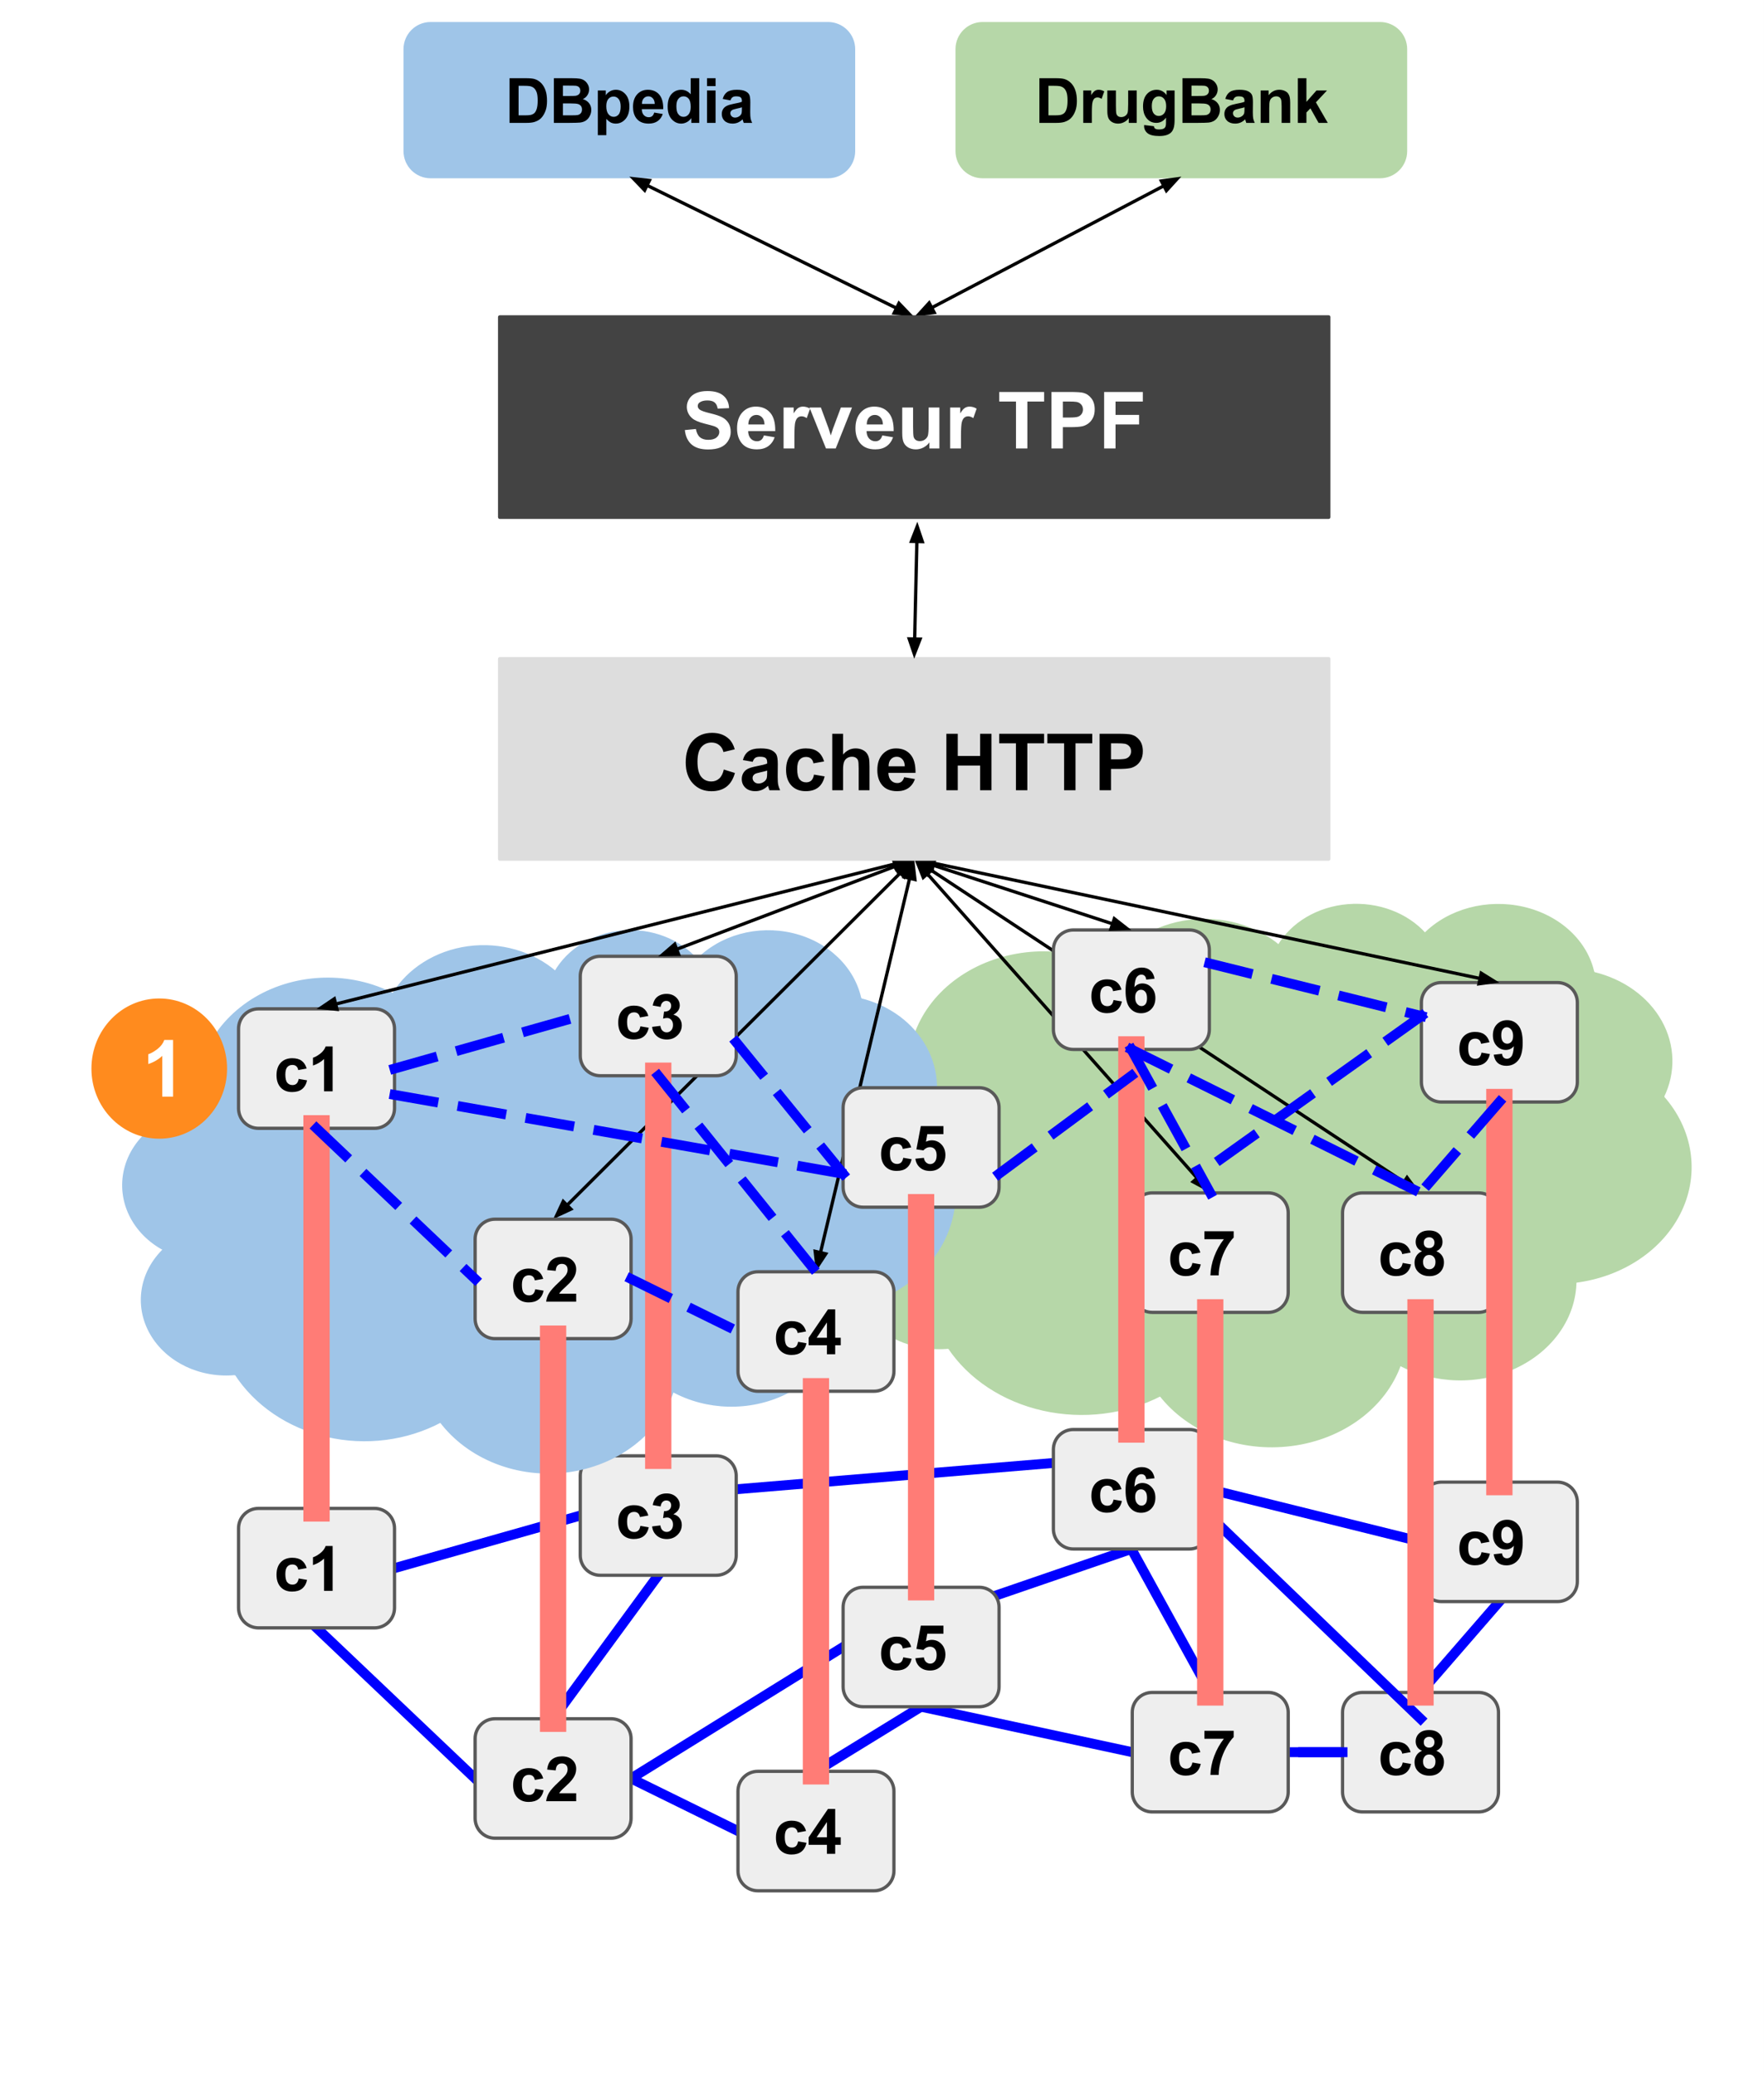 <?xml version="1.0" encoding="UTF-8" standalone="no"?>
<svg
   xmlns:dc="http://purl.org/dc/elements/1.1/"
   xmlns:cc="http://creativecommons.org/ns#"
   xmlns:rdf="http://www.w3.org/1999/02/22-rdf-syntax-ns#"
   xmlns:svg="http://www.w3.org/2000/svg"
   xmlns="http://www.w3.org/2000/svg"
   xmlns:sodipodi="http://sodipodi.sourceforge.net/DTD/sodipodi-0.dtd"
   xmlns:inkscape="http://www.inkscape.org/namespaces/inkscape"
   version="1.1"
   viewBox="0 0 536.876 631.429"
   stroke-miterlimit="10"
   id="svg395"
   sodipodi:docname="exQuery_1.svg"
   width="536.876"
   height="631.429"
   style="fill:none;stroke:none;stroke-linecap:square;stroke-miterlimit:10"
   inkscape:version="0.92.2 5c3e80d, 2017-08-06">
  <rect x="0" y="0" width="536.876" height="631.429" fill="#808080" stroke="none"/>
  <defs
     id="defs399" />
  <sodipodi:namedview
     pagecolor="#ffffff"
     bordercolor="#666666"
     borderopacity="1"
     objecttolerance="10"
     gridtolerance="10"
     guidetolerance="10"
     inkscape:pageopacity="0"
     inkscape:pageshadow="2"
     inkscape:window-width="561"
     inkscape:window-height="413"
     id="namedview397"
     showgrid="false"
     fit-margin-top="0"
     fit-margin-left="0"
     fit-margin-right="0"
     fit-margin-bottom="0"
     inkscape:zoom="0.7"
     inkscape:cx="7.7236328"
     inkscape:cy="396.83467"
     inkscape:window-x="0"
     inkscape:window-y="1"
     inkscape:window-maximized="0"
     inkscape:current-layer="svg395" />
  <clipPath
     id="g252dd04c3b_0_753.0">
    <path
       d="M 0,0 H 1058.304 V 793.669 H 0 Z"
       id="path2"
       inkscape:connector-curvature="0"
       style="clip-rule:nonzero" />
  </clipPath>
  <g
     clip-path="url(#g252dd04c3b_0_753.0)"
     id="g393"
     transform="translate(-521.429,-162.241)">
    <path
       d="M 0,0 H 1058.304 V 793.669 H 0 Z"
       id="path5"
       inkscape:connector-curvature="0"
       style="fill:#ffffff;fill-rule:evenodd" />
    <path
       d="m 745.496,615.383 96.535,-8"
       id="path7"
       inkscape:connector-curvature="0"
       style="fill:#000000;fill-opacity:0;fill-rule:evenodd" />
    <path
       d="m 745.496,615.383 96.535,-8"
       id="path9"
       inkscape:connector-curvature="0"
       style="fill-rule:evenodd;stroke:#0000ff;stroke-width:3;stroke-linecap:butt;stroke-linejoin:round" />
    <path
       d="m 617.764,657.556 48.252,45.827"
       id="path11"
       inkscape:connector-curvature="0"
       style="fill:#000000;fill-opacity:0;fill-rule:evenodd" />
    <path
       d="m 617.764,657.556 48.252,45.827"
       id="path13"
       inkscape:connector-curvature="0"
       style="fill-rule:evenodd;stroke:#0000ff;stroke-width:3;stroke-linecap:butt;stroke-linejoin:round" />
    <path
       d="m 641.496,639.383 56.535,-16"
       id="path15"
       inkscape:connector-curvature="0"
       style="fill:#000000;fill-opacity:0;fill-rule:evenodd" />
    <path
       d="m 641.496,639.383 56.535,-16"
       id="path17"
       inkscape:connector-curvature="0"
       style="fill-rule:evenodd;stroke:#0000ff;stroke-width:3;stroke-linecap:butt;stroke-linejoin:round" />
    <path
       d="m 721.764,641.556 -32,43.654"
       id="path19"
       inkscape:connector-curvature="0"
       style="fill:#000000;fill-opacity:0;fill-rule:evenodd" />
    <path
       d="m 721.764,641.556 -32,43.654"
       id="path21"
       inkscape:connector-curvature="0"
       style="fill-rule:evenodd;stroke:#0000ff;stroke-width:3;stroke-linecap:butt;stroke-linejoin:round" />
    <path
       d="m 713.496,703.383 64.535,-40"
       id="path23"
       inkscape:connector-curvature="0"
       style="fill:#000000;fill-opacity:0;fill-rule:evenodd" />
    <path
       d="m 713.496,703.383 64.535,-40"
       id="path25"
       inkscape:connector-curvature="0"
       style="fill-rule:evenodd;stroke:#0000ff;stroke-width:3;stroke-linecap:butt;stroke-linejoin:round" />
    <path
       d="m 713.496,703.383 32.535,16"
       id="path27"
       inkscape:connector-curvature="0"
       style="fill:#000000;fill-opacity:0;fill-rule:evenodd" />
    <path
       d="m 713.496,703.383 32.535,16"
       id="path29"
       inkscape:connector-curvature="0"
       style="fill-rule:evenodd;stroke:#0000ff;stroke-width:3;stroke-linecap:butt;stroke-linejoin:round" />
    <path
       d="m 825.48,647.383 40.284,-13.827"
       id="path31"
       inkscape:connector-curvature="0"
       style="fill:#000000;fill-opacity:0;fill-rule:evenodd" />
    <path
       d="m 825.48,647.383 40.284,-13.827"
       id="path33"
       inkscape:connector-curvature="0"
       style="fill-rule:evenodd;stroke:#0000ff;stroke-width:3;stroke-linecap:butt;stroke-linejoin:round" />
    <path
       d="m 801.764,681.556 -32,19.654"
       id="path35"
       inkscape:connector-curvature="0"
       style="fill:#000000;fill-opacity:0;fill-rule:evenodd" />
    <path
       d="m 801.764,681.556 -32,19.654"
       id="path37"
       inkscape:connector-curvature="0"
       style="fill-rule:evenodd;stroke:#0000ff;stroke-width:3;stroke-linecap:butt;stroke-linejoin:round" />
    <path
       d="m 801.764,681.556 64.283,13.827"
       id="path39"
       inkscape:connector-curvature="0"
       style="fill:#000000;fill-opacity:0;fill-rule:evenodd" />
    <path
       d="m 801.764,681.556 64.283,13.827"
       id="path41"
       inkscape:connector-curvature="0"
       style="fill-rule:evenodd;stroke:#0000ff;stroke-width:3;stroke-linecap:butt;stroke-linejoin:round" />
    <path
       d="m 865.764,633.556 24,43.654"
       id="path43"
       inkscape:connector-curvature="0"
       style="fill:#000000;fill-opacity:0;fill-rule:evenodd" />
    <path
       d="m 865.764,633.556 24,43.654"
       id="path45"
       inkscape:connector-curvature="0"
       style="fill-rule:evenodd;stroke:#0000ff;stroke-width:3;stroke-linecap:butt;stroke-linejoin:round" />
    <path
       d="m 889.496,615.383 64.535,16"
       id="path47"
       inkscape:connector-curvature="0"
       style="fill:#000000;fill-opacity:0;fill-rule:evenodd" />
    <path
       d="m 889.496,615.383 64.535,16"
       id="path49"
       inkscape:connector-curvature="0"
       style="fill-rule:evenodd;stroke:#0000ff;stroke-width:3;stroke-linecap:butt;stroke-linejoin:round" />
    <path
       d="m 977.764,649.556 -24,27.654"
       id="path51"
       inkscape:connector-curvature="0"
       style="fill:#000000;fill-opacity:0;fill-rule:evenodd" />
    <path
       d="m 977.764,649.556 -24,27.654"
       id="path53"
       inkscape:connector-curvature="0"
       style="fill-rule:evenodd;stroke:#0000ff;stroke-width:3;stroke-linecap:butt;stroke-linejoin:round" />
    <path
       d="M 930.032,695.383 H 913.496"
       id="path55"
       inkscape:connector-curvature="0"
       style="fill:#000000;fill-opacity:0;fill-rule:evenodd" />
    <path
       d="M 930.032,695.383 H 913.496"
       id="path57"
       inkscape:connector-curvature="0"
       style="fill-rule:evenodd;stroke:#0000ff;stroke-width:3;stroke-linecap:butt;stroke-linejoin:round" />
    <path
       d="m 594.032,627.268 v 0 c 0,-3.346 2.712,-6.058 6.058,-6.058 h 35.349 c 1.607,0 3.148,0.638 4.284,1.774 1.136,1.136 1.774,2.677 1.774,4.284 v 24.231 c 0,3.346 -2.712,6.058 -6.058,6.058 h -35.349 v 0 c -3.346,0 -6.058,-2.712 -6.058,-6.058 z"
       id="path59"
       inkscape:connector-curvature="0"
       style="fill:#eeeeee;fill-rule:evenodd" />
    <path
       d="m 594.032,627.268 v 0 c 0,-3.346 2.712,-6.058 6.058,-6.058 h 35.349 c 1.607,0 3.148,0.638 4.284,1.774 1.136,1.136 1.774,2.677 1.774,4.284 v 24.231 c 0,3.346 -2.712,6.058 -6.058,6.058 h -35.349 v 0 c -3.346,0 -6.058,-2.712 -6.058,-6.058 z"
       id="path61"
       inkscape:connector-curvature="0"
       style="fill-rule:evenodd;stroke:#595959;stroke-width:1;stroke-linecap:butt;stroke-linejoin:round" />
    <path
       d="m 614.759,639.366 -2.562,0.469 q -0.141,-0.781 -0.594,-1.172 -0.453,-0.391 -1.188,-0.391 -0.984,0 -1.562,0.672 -0.578,0.672 -0.578,2.25 0,1.766 0.578,2.484 0.594,0.719 1.594,0.719 0.75,0 1.219,-0.422 0.469,-0.422 0.672,-1.453 l 2.547,0.438 q -0.391,1.766 -1.531,2.672 -1.125,0.891 -3.031,0.891 -2.156,0 -3.453,-1.359 -1.281,-1.359 -1.281,-3.781 0,-2.438 1.297,-3.797 1.297,-1.359 3.484,-1.359 1.797,0 2.859,0.781 1.062,0.766 1.531,2.359 z m 7.907,6.938 h -2.609 v -9.828 q -1.438,1.344 -3.375,1.984 v -2.375 q 1.031,-0.328 2.219,-1.25 1.203,-0.938 1.641,-2.188 h 2.125 z"
       id="path63"
       inkscape:connector-curvature="0"
       style="fill:#000000;fill-rule:nonzero" />
    <path
       d="m 666.032,691.268 v 0 c 0,-3.346 2.712,-6.058 6.058,-6.058 h 35.349 c 1.607,0 3.148,0.638 4.284,1.774 1.136,1.136 1.774,2.677 1.774,4.284 v 24.231 c 0,3.346 -2.712,6.058 -6.058,6.058 h -35.349 v 0 c -3.346,0 -6.058,-2.712 -6.058,-6.058 z"
       id="path65"
       inkscape:connector-curvature="0"
       style="fill:#eeeeee;fill-rule:evenodd" />
    <path
       d="m 666.032,691.268 v 0 c 0,-3.346 2.712,-6.058 6.058,-6.058 h 35.349 c 1.607,0 3.148,0.638 4.284,1.774 1.136,1.136 1.774,2.677 1.774,4.284 v 24.231 c 0,3.346 -2.712,6.058 -6.058,6.058 h -35.349 v 0 c -3.346,0 -6.058,-2.712 -6.058,-6.058 z"
       id="path67"
       inkscape:connector-curvature="0"
       style="fill-rule:evenodd;stroke:#595959;stroke-width:1;stroke-linecap:butt;stroke-linejoin:round" />
    <path
       d="m 686.759,703.366 -2.562,0.469 q -0.141,-0.781 -0.594,-1.172 -0.453,-0.391 -1.188,-0.391 -0.984,0 -1.562,0.672 -0.578,0.672 -0.578,2.25 0,1.766 0.578,2.484 0.594,0.719 1.594,0.719 0.75,0 1.219,-0.422 0.469,-0.422 0.672,-1.453 l 2.547,0.438 q -0.391,1.766 -1.531,2.672 -1.125,0.891 -3.031,0.891 -2.156,0 -3.453,-1.359 -1.281,-1.359 -1.281,-3.781 0,-2.438 1.297,-3.797 1.297,-1.359 3.484,-1.359 1.797,0 2.859,0.781 1.062,0.766 1.531,2.359 z m 10.032,4.516 v 2.422 h -9.141 q 0.156,-1.375 0.891,-2.594 0.75,-1.234 2.938,-3.266 1.766,-1.641 2.156,-2.234 0.547,-0.797 0.547,-1.594 0,-0.875 -0.469,-1.344 -0.469,-0.469 -1.297,-0.469 -0.812,0 -1.297,0.5 -0.484,0.484 -0.562,1.625 l -2.594,-0.25 q 0.234,-2.156 1.453,-3.094 1.219,-0.938 3.062,-0.938 2.016,0 3.156,1.094 1.156,1.078 1.156,2.688 0,0.922 -0.328,1.75 -0.328,0.828 -1.047,1.734 -0.469,0.609 -1.703,1.75 -1.234,1.125 -1.562,1.5 -0.328,0.359 -0.531,0.719 z"
       id="path69"
       inkscape:connector-curvature="0"
       style="fill:#000000;fill-rule:nonzero" />
    <path
       d="m 746.032,707.268 v 0 c 0,-3.346 2.712,-6.058 6.058,-6.058 h 35.349 c 1.607,0 3.148,0.638 4.284,1.774 1.136,1.136 1.774,2.677 1.774,4.284 v 24.231 c 0,3.346 -2.712,6.058 -6.058,6.058 h -35.349 v 0 c -3.346,0 -6.058,-2.712 -6.058,-6.058 z"
       id="path71"
       inkscape:connector-curvature="0"
       style="fill:#eeeeee;fill-rule:evenodd" />
    <path
       d="m 746.032,707.268 v 0 c 0,-3.346 2.712,-6.058 6.058,-6.058 h 35.349 c 1.607,0 3.148,0.638 4.284,1.774 1.136,1.136 1.774,2.677 1.774,4.284 v 24.231 c 0,3.346 -2.712,6.058 -6.058,6.058 h -35.349 v 0 c -3.346,0 -6.058,-2.712 -6.058,-6.058 z"
       id="path73"
       inkscape:connector-curvature="0"
       style="fill-rule:evenodd;stroke:#595959;stroke-width:1;stroke-linecap:butt;stroke-linejoin:round" />
    <path
       d="m 766.759,719.366 -2.562,0.469 q -0.141,-0.781 -0.594,-1.172 -0.453,-0.391 -1.188,-0.391 -0.984,0 -1.562,0.672 -0.578,0.672 -0.578,2.25 0,1.766 0.578,2.484 0.594,0.719 1.594,0.719 0.75,0 1.219,-0.422 0.469,-0.422 0.672,-1.453 l 2.547,0.438 q -0.391,1.766 -1.531,2.672 -1.125,0.891 -3.031,0.891 -2.156,0 -3.453,-1.359 -1.281,-1.359 -1.281,-3.781 0,-2.438 1.297,-3.797 1.297,-1.359 3.484,-1.359 1.797,0 2.859,0.781 1.062,0.766 1.531,2.359 z m 6.344,6.938 v -2.734 h -5.562 v -2.281 l 5.891,-8.641 h 2.188 v 8.625 h 1.688 v 2.297 h -1.688 v 2.734 z m 0,-5.031 v -4.641 l -3.125,4.641 z"
       id="path75"
       inkscape:connector-curvature="0"
       style="fill:#000000;fill-rule:nonzero" />
    <path
       d="m 698.032,611.268 v 0 c 0,-3.346 2.712,-6.058 6.058,-6.058 h 35.349 c 1.607,0 3.148,0.638 4.284,1.774 1.136,1.136 1.774,2.677 1.774,4.284 v 24.231 c 0,3.346 -2.712,6.058 -6.058,6.058 h -35.349 v 0 c -3.346,0 -6.058,-2.712 -6.058,-6.058 z"
       id="path77"
       inkscape:connector-curvature="0"
       style="fill:#eeeeee;fill-rule:evenodd" />
    <path
       d="m 698.032,611.268 v 0 c 0,-3.346 2.712,-6.058 6.058,-6.058 h 35.349 c 1.607,0 3.148,0.638 4.284,1.774 1.136,1.136 1.774,2.677 1.774,4.284 v 24.231 c 0,3.346 -2.712,6.058 -6.058,6.058 h -35.349 v 0 c -3.346,0 -6.058,-2.712 -6.058,-6.058 z"
       id="path79"
       inkscape:connector-curvature="0"
       style="fill-rule:evenodd;stroke:#595959;stroke-width:1;stroke-linecap:butt;stroke-linejoin:round" />
    <path
       d="m 718.759,623.366 -2.562,0.469 q -0.141,-0.781 -0.594,-1.172 -0.453,-0.391 -1.188,-0.391 -0.984,0 -1.562,0.672 -0.578,0.672 -0.578,2.25 0,1.766 0.578,2.484 0.594,0.719 1.594,0.719 0.75,0 1.219,-0.422 0.469,-0.422 0.672,-1.453 l 2.547,0.438 q -0.391,1.766 -1.531,2.672 -1.125,0.891 -3.031,0.891 -2.156,0 -3.453,-1.359 -1.281,-1.359 -1.281,-3.781 0,-2.438 1.297,-3.797 1.297,-1.359 3.484,-1.359 1.797,0 2.859,0.781 1.062,0.766 1.531,2.359 z m 1.141,3.328 2.516,-0.312 q 0.125,0.969 0.656,1.484 0.531,0.5 1.281,0.5 0.797,0 1.344,-0.609 0.562,-0.609 0.562,-1.641 0,-0.984 -0.531,-1.562 -0.531,-0.578 -1.281,-0.578 -0.5,0 -1.203,0.203 l 0.281,-2.125 q 1.062,0.016 1.609,-0.469 0.562,-0.484 0.562,-1.297 0,-0.688 -0.406,-1.094 -0.406,-0.406 -1.078,-0.406 -0.672,0 -1.141,0.469 -0.469,0.469 -0.578,1.359 l -2.406,-0.422 q 0.25,-1.234 0.75,-1.969 0.516,-0.734 1.422,-1.156 0.906,-0.422 2.031,-0.422 1.906,0 3.078,1.219 0.953,1 0.953,2.266 0,1.797 -1.953,2.859 1.156,0.25 1.859,1.125 0.703,0.875 0.703,2.109 0,1.781 -1.312,3.047 -1.297,1.266 -3.25,1.266 -1.844,0 -3.062,-1.062 -1.219,-1.062 -1.406,-2.781 z"
       id="path81"
       inkscape:connector-curvature="0"
       style="fill:#000000;fill-rule:nonzero" />
    <path
       d="m 842.032,603.268 v 0 c 0,-3.346 2.712,-6.058 6.058,-6.058 h 35.349 c 1.607,0 3.148,0.638 4.284,1.774 1.136,1.136 1.774,2.677 1.774,4.284 v 24.231 c 0,3.346 -2.712,6.058 -6.058,6.058 h -35.349 v 0 c -3.346,0 -6.058,-2.712 -6.058,-6.058 z"
       id="path83"
       inkscape:connector-curvature="0"
       style="fill:#eeeeee;fill-rule:evenodd" />
    <path
       d="m 842.032,603.268 v 0 c 0,-3.346 2.712,-6.058 6.058,-6.058 h 35.349 c 1.607,0 3.148,0.638 4.284,1.774 1.136,1.136 1.774,2.677 1.774,4.284 v 24.231 c 0,3.346 -2.712,6.058 -6.058,6.058 h -35.349 v 0 c -3.346,0 -6.058,-2.712 -6.058,-6.058 z"
       id="path85"
       inkscape:connector-curvature="0"
       style="fill-rule:evenodd;stroke:#595959;stroke-width:1;stroke-linecap:butt;stroke-linejoin:round" />
    <path
       d="m 862.759,615.366 -2.562,0.469 q -0.141,-0.781 -0.594,-1.172 -0.453,-0.391 -1.188,-0.391 -0.984,0 -1.562,0.672 -0.578,0.672 -0.578,2.25 0,1.766 0.578,2.484 0.594,0.719 1.594,0.719 0.75,0 1.219,-0.422 0.469,-0.422 0.672,-1.453 l 2.547,0.438 q -0.391,1.766 -1.531,2.672 -1.125,0.891 -3.031,0.891 -2.156,0 -3.453,-1.359 -1.281,-1.359 -1.281,-3.781 0,-2.438 1.297,-3.797 1.297,-1.359 3.484,-1.359 1.797,0 2.859,0.781 1.062,0.766 1.531,2.359 z m 10.063,-3.328 -2.531,0.281 q -0.094,-0.781 -0.484,-1.156 -0.375,-0.375 -1,-0.375 -0.828,0 -1.406,0.75 -0.562,0.734 -0.719,3.078 0.984,-1.141 2.422,-1.141 1.641,0 2.797,1.25 1.172,1.234 1.172,3.203 0,2.078 -1.234,3.344 -1.219,1.266 -3.141,1.266 -2.062,0 -3.391,-1.594 -1.312,-1.609 -1.312,-5.25 0,-3.75 1.375,-5.391 1.391,-1.656 3.594,-1.656 1.547,0 2.562,0.875 1.016,0.859 1.297,2.516 z m -5.906,5.688 q 0,1.266 0.578,1.953 0.594,0.688 1.344,0.688 0.719,0 1.203,-0.562 0.484,-0.562 0.484,-1.844 0,-1.328 -0.531,-1.938 -0.516,-0.625 -1.297,-0.625 -0.75,0 -1.266,0.594 -0.516,0.578 -0.516,1.734 z"
       id="path87"
       inkscape:connector-curvature="0"
       style="fill:#000000;fill-rule:nonzero" />
    <path
       d="m 866.032,683.268 v 0 c 0,-3.346 2.712,-6.058 6.058,-6.058 h 35.349 c 1.607,0 3.148,0.638 4.284,1.774 1.136,1.136 1.774,2.677 1.774,4.284 v 24.231 c 0,3.346 -2.712,6.058 -6.058,6.058 h -35.349 v 0 c -3.346,0 -6.058,-2.712 -6.058,-6.058 z"
       id="path89"
       inkscape:connector-curvature="0"
       style="fill:#eeeeee;fill-rule:evenodd" />
    <path
       d="m 866.032,683.268 v 0 c 0,-3.346 2.712,-6.058 6.058,-6.058 h 35.349 c 1.607,0 3.148,0.638 4.284,1.774 1.136,1.136 1.774,2.677 1.774,4.284 v 24.231 c 0,3.346 -2.712,6.058 -6.058,6.058 h -35.349 v 0 c -3.346,0 -6.058,-2.712 -6.058,-6.058 z"
       id="path91"
       inkscape:connector-curvature="0"
       style="fill-rule:evenodd;stroke:#595959;stroke-width:1;stroke-linecap:butt;stroke-linejoin:round" />
    <path
       d="m 886.759,695.366 -2.562,0.469 q -0.141,-0.781 -0.594,-1.172 -0.453,-0.391 -1.188,-0.391 -0.984,0 -1.562,0.672 -0.578,0.672 -0.578,2.25 0,1.766 0.578,2.484 0.594,0.719 1.594,0.719 0.75,0 1.219,-0.422 0.469,-0.422 0.672,-1.453 l 2.547,0.438 q -0.391,1.766 -1.531,2.672 -1.125,0.891 -3.031,0.891 -2.156,0 -3.453,-1.359 -1.281,-1.359 -1.281,-3.781 0,-2.438 1.297,-3.797 1.297,-1.359 3.484,-1.359 1.797,0 2.859,0.781 1.062,0.766 1.531,2.359 z m 1.235,-4.062 v -2.422 h 8.906 v 1.906 q -1.094,1.078 -2.234,3.109 -1.141,2.031 -1.75,4.328 -0.594,2.281 -0.578,4.078 h -2.516 q 0.062,-2.828 1.156,-5.75 1.109,-2.938 2.938,-5.25 z"
       id="path93"
       inkscape:connector-curvature="0"
       style="fill:#000000;fill-rule:nonzero" />
    <path
       d="m 930.032,683.268 v 0 c 0,-3.346 2.712,-6.058 6.058,-6.058 h 35.349 c 1.607,0 3.148,0.638 4.284,1.774 1.136,1.136 1.774,2.677 1.774,4.284 v 24.231 c 0,3.346 -2.712,6.058 -6.058,6.058 h -35.349 v 0 c -3.346,0 -6.058,-2.712 -6.058,-6.058 z"
       id="path95"
       inkscape:connector-curvature="0"
       style="fill:#eeeeee;fill-rule:evenodd" />
    <path
       d="m 930.032,683.268 v 0 c 0,-3.346 2.712,-6.058 6.058,-6.058 h 35.349 c 1.607,0 3.148,0.638 4.284,1.774 1.136,1.136 1.774,2.677 1.774,4.284 v 24.231 c 0,3.346 -2.712,6.058 -6.058,6.058 h -35.349 v 0 c -3.346,0 -6.058,-2.712 -6.058,-6.058 z"
       id="path97"
       inkscape:connector-curvature="0"
       style="fill-rule:evenodd;stroke:#595959;stroke-width:1;stroke-linecap:butt;stroke-linejoin:round" />
    <path
       d="m 950.759,695.366 -2.562,0.469 q -0.141,-0.781 -0.594,-1.172 -0.453,-0.391 -1.188,-0.391 -0.984,0 -1.562,0.672 -0.578,0.672 -0.578,2.25 0,1.766 0.578,2.484 0.594,0.719 1.594,0.719 0.75,0 1.219,-0.422 0.469,-0.422 0.672,-1.453 l 2.547,0.438 q -0.391,1.766 -1.531,2.672 -1.125,0.891 -3.031,0.891 -2.156,0 -3.453,-1.359 -1.281,-1.359 -1.281,-3.781 0,-2.438 1.297,-3.797 1.297,-1.359 3.484,-1.359 1.797,0 2.859,0.781 1.062,0.766 1.531,2.359 z m 3.469,-0.406 q -1.016,-0.422 -1.484,-1.172 -0.453,-0.75 -0.453,-1.641 0,-1.516 1.062,-2.5 1.062,-1 3.031,-1 1.938,0 3,1 1.078,0.984 1.078,2.5 0,0.953 -0.5,1.688 -0.484,0.734 -1.375,1.125 1.125,0.453 1.719,1.328 0.594,0.875 0.594,2.016 0,1.891 -1.203,3.062 -1.203,1.172 -3.203,1.172 -1.859,0 -3.078,-0.969 -1.469,-1.156 -1.469,-3.156 0,-1.094 0.547,-2.016 0.547,-0.938 1.734,-1.438 z m 0.531,-2.625 q 0,0.781 0.438,1.219 0.453,0.438 1.188,0.438 0.734,0 1.172,-0.438 0.453,-0.438 0.453,-1.219 0,-0.734 -0.438,-1.172 -0.438,-0.453 -1.172,-0.453 -0.75,0 -1.203,0.453 -0.438,0.438 -0.438,1.172 z m -0.234,5.828 q 0,1.078 0.547,1.688 0.547,0.594 1.375,0.594 0.812,0 1.344,-0.578 0.531,-0.578 0.531,-1.672 0,-0.953 -0.547,-1.531 -0.531,-0.578 -1.359,-0.578 -0.953,0 -1.422,0.656 -0.469,0.656 -0.469,1.422 z"
       id="path99"
       inkscape:connector-curvature="0"
       style="fill:#000000;fill-rule:nonzero" />
    <path
       d="m 954.032,619.268 v 0 c 0,-3.346 2.712,-6.058 6.058,-6.058 h 35.349 c 1.607,0 3.148,0.638 4.284,1.774 1.136,1.136 1.774,2.677 1.774,4.284 v 24.231 c 0,3.346 -2.712,6.058 -6.058,6.058 h -35.349 v 0 c -3.346,0 -6.058,-2.712 -6.058,-6.058 z"
       id="path101"
       inkscape:connector-curvature="0"
       style="fill:#eeeeee;fill-rule:evenodd" />
    <path
       d="m 954.032,619.268 v 0 c 0,-3.346 2.712,-6.058 6.058,-6.058 h 35.349 c 1.607,0 3.148,0.638 4.284,1.774 1.136,1.136 1.774,2.677 1.774,4.284 v 24.231 c 0,3.346 -2.712,6.058 -6.058,6.058 h -35.349 v 0 c -3.346,0 -6.058,-2.712 -6.058,-6.058 z"
       id="path103"
       inkscape:connector-curvature="0"
       style="fill-rule:evenodd;stroke:#595959;stroke-width:1;stroke-linecap:butt;stroke-linejoin:round" />
    <path
       d="m 974.759,631.366 -2.562,0.469 q -0.141,-0.781 -0.594,-1.172 -0.453,-0.391 -1.188,-0.391 -0.984,0 -1.562,0.672 -0.578,0.672 -0.578,2.25 0,1.766 0.578,2.484 0.594,0.719 1.594,0.719 0.75,0 1.219,-0.422 0.469,-0.422 0.672,-1.453 l 2.547,0.438 q -0.391,1.766 -1.531,2.672 -1.125,0.891 -3.031,0.891 -2.156,0 -3.453,-1.359 -1.281,-1.359 -1.281,-3.781 0,-2.438 1.297,-3.797 1.297,-1.359 3.484,-1.359 1.797,0 2.859,0.781 1.062,0.766 1.531,2.359 z m 1.282,3.797 2.531,-0.281 q 0.094,0.766 0.484,1.141 0.391,0.375 1.031,0.375 0.797,0 1.359,-0.734 0.578,-0.75 0.734,-3.094 -0.984,1.141 -2.469,1.141 -1.594,0 -2.766,-1.234 -1.156,-1.234 -1.156,-3.234 0,-2.062 1.219,-3.328 1.234,-1.266 3.141,-1.266 2.062,0 3.391,1.609 1.328,1.594 1.328,5.25 0,3.734 -1.391,5.391 -1.375,1.641 -3.594,1.641 -1.594,0 -2.578,-0.844 -0.984,-0.844 -1.266,-2.531 z m 5.906,-5.703 q 0,-1.266 -0.578,-1.953 -0.578,-0.703 -1.344,-0.703 -0.719,0 -1.203,0.578 -0.484,0.562 -0.484,1.859 0,1.328 0.516,1.953 0.531,0.609 1.312,0.609 0.75,0 1.266,-0.594 0.516,-0.594 0.516,-1.75 z"
       id="path105"
       inkscape:connector-curvature="0"
       style="fill:#000000;fill-rule:nonzero" />
    <path
       d="m 889.48,623.383 64.284,61.827"
       id="path107"
       inkscape:connector-curvature="0"
       style="fill:#000000;fill-opacity:0;fill-rule:evenodd" />
    <path
       d="m 889.48,623.383 64.284,61.827"
       id="path109"
       inkscape:connector-curvature="0"
       style="fill-rule:evenodd;stroke:#0000ff;stroke-width:3;stroke-linecap:butt;stroke-linejoin:round" />
    <path
       d="M 930.032,695.383 H 913.496"
       id="path111"
       inkscape:connector-curvature="0"
       style="fill:#000000;fill-opacity:0;fill-rule:evenodd" />
    <path
       d="M 930.032,695.383 H 913.496"
       id="path113"
       inkscape:connector-curvature="0"
       style="fill-rule:evenodd;stroke:#0000ff;stroke-width:3;stroke-linecap:butt;stroke-linejoin:round;stroke-dasharray:12, 9" />
    <path
       d="m 798.816,491.865 v 0 c -2.099,-13.254 4.793,-26.374 17.751,-33.794 12.958,-7.42 29.71,-7.837 43.148,-1.075 v 0 c 4.76,-7.706 13.472,-13.027 23.501,-14.353 10.029,-1.326 20.197,1.499 27.428,7.621 v 0 c 4.055,-6.987 12.017,-11.681 21.06,-12.417 9.043,-0.736 17.889,2.591 23.397,8.8 v 0 c 7.326,-7.406 18.981,-10.525 29.923,-8.006 10.942,2.519 19.205,10.223 21.213,19.778 v 0 c 8.975,2.103 16.451,7.451 20.497,14.66 4.045,7.209 4.264,15.574 0.598,22.932 v 0 c 8.838,9.883 10.905,23.052 5.431,34.592 -5.475,11.54 -17.669,19.719 -32.032,21.483 -0.101,10.831 -7.015,20.77 -18.076,25.985 -11.061,5.215 -24.543,4.893 -35.248,-0.843 -4.56,12.972 -17.395,22.517 -32.959,24.511 -15.565,1.994 -31.069,-3.921 -39.814,-15.189 -10.72,5.554 -23.583,7.154 -35.687,4.439 -12.104,-2.715 -22.431,-9.516 -28.649,-18.87 v 0 c -10.954,1.101 -21.546,-3.775 -26.517,-12.209 -4.972,-8.434 -3.266,-18.63 4.271,-25.528 v 0 c -9.772,-4.941 -14.758,-14.747 -12.358,-24.303 2.399,-9.556 11.641,-16.698 22.905,-17.701 z"
       id="path115"
       inkscape:connector-curvature="0"
       style="fill:#b6d7a8;fill-rule:evenodd" />
    <path
       d="m 788.052,534.38 v 0 c 4.611,2.332 9.938,3.39 15.266,3.031 m 6.978,34.706 c 2.291,-0.23 4.537,-0.718 6.679,-1.451 m 57.654,15.881 c -1.611,-2.076 -2.961,-4.295 -4.024,-6.618 m 76.801,-2.704 v 0 c 0.831,-2.365 1.37,-4.799 1.607,-7.262 m 51.716,-17.879 c 0.108,-11.531 -7.515,-22.09 -19.595,-27.14 m 46.196,-28.934 c -1.956,3.927 -4.943,7.41 -8.725,10.177 m -12.368,-47.77 v 0 c 0.333,1.586 0.488,3.195 0.461,4.806 m -51.596,-16.578 v 0 c -1.827,1.848 -3.333,3.912 -4.47,6.129 m -39.988,-2.512 v 0 c -0.974,1.678 -1.701,3.454 -2.165,5.286 m -48.765,1.446 v 0 c 2.843,1.431 5.474,3.153 7.834,5.128 m -68.732,29.741 v 0 c 0.289,1.827 0.746,3.631 1.367,5.396"
       id="path117"
       inkscape:connector-curvature="0"
       style="fill:#000000;fill-opacity:0;fill-rule:evenodd" />
    <path
       d="m 798.816,491.865 v 0 c -2.099,-13.254 4.793,-26.374 17.751,-33.794 12.958,-7.42 29.71,-7.837 43.148,-1.075 v 0 c 4.76,-7.706 13.472,-13.027 23.501,-14.353 10.029,-1.326 20.197,1.499 27.428,7.621 v 0 c 4.055,-6.987 12.017,-11.681 21.06,-12.417 9.043,-0.736 17.889,2.591 23.397,8.8 v 0 c 7.326,-7.406 18.981,-10.525 29.923,-8.006 10.942,2.519 19.205,10.223 21.213,19.778 v 0 c 8.975,2.103 16.451,7.451 20.497,14.66 4.045,7.209 4.264,15.574 0.598,22.932 v 0 c 8.838,9.883 10.905,23.052 5.431,34.592 -5.475,11.54 -17.669,19.719 -32.032,21.483 -0.101,10.831 -7.015,20.77 -18.076,25.985 -11.061,5.215 -24.543,4.893 -35.248,-0.843 -4.56,12.972 -17.395,22.517 -32.959,24.511 -15.565,1.994 -31.069,-3.921 -39.814,-15.189 -10.72,5.554 -23.583,7.154 -35.687,4.439 -12.104,-2.715 -22.431,-9.516 -28.649,-18.87 v 0 c -10.954,1.101 -21.546,-3.775 -26.517,-12.209 -4.972,-8.434 -3.266,-18.63 4.271,-25.528 v 0 c -9.772,-4.941 -14.758,-14.747 -12.358,-24.303 2.399,-9.556 11.641,-16.698 22.905,-17.701 z"
       id="path119"
       inkscape:connector-curvature="0"
       style="fill-rule:evenodd;stroke:#b6d7a8;stroke-width:1;stroke-linecap:butt;stroke-linejoin:round" />
    <path
       d="m 788.052,534.38 v 0 c 4.611,2.332 9.938,3.39 15.266,3.031 m 6.978,34.706 c 2.291,-0.23 4.537,-0.718 6.679,-1.451 m 57.654,15.881 c -1.611,-2.076 -2.961,-4.295 -4.024,-6.618 m 76.801,-2.704 v 0 c 0.831,-2.365 1.37,-4.799 1.607,-7.262 m 51.716,-17.879 c 0.108,-11.531 -7.515,-22.09 -19.595,-27.14 m 46.196,-28.934 c -1.956,3.927 -4.943,7.41 -8.725,10.177 m -12.368,-47.77 v 0 c 0.333,1.586 0.488,3.195 0.461,4.806 m -51.596,-16.578 v 0 c -1.827,1.848 -3.333,3.912 -4.47,6.129 m -39.988,-2.512 v 0 c -0.974,1.678 -1.701,3.454 -2.165,5.286 m -48.765,1.446 v 0 c 2.843,1.431 5.474,3.153 7.834,5.128 m -68.732,29.741 v 0 c 0.289,1.827 0.746,3.631 1.367,5.396"
       id="path121"
       inkscape:connector-curvature="0"
       style="fill-rule:evenodd;stroke:#b6d7a8;stroke-width:1;stroke-linecap:butt;stroke-linejoin:round" />
    <path
       d="m 582.094,499.865 v 0 c -2.035,-13.254 4.646,-26.374 17.206,-33.794 12.56,-7.42 28.798,-7.837 41.823,-1.075 v 0 c 4.614,-7.706 13.058,-13.027 22.779,-14.353 9.721,-1.326 19.577,1.499 26.586,7.621 v 0 c 3.93,-6.987 11.648,-11.681 20.414,-12.417 8.766,-0.736 17.339,2.591 22.679,8.8 v 0 c 7.101,-7.406 18.398,-10.525 29.004,-8.006 10.606,2.519 18.615,10.223 20.562,19.778 v 0 c 8.7,2.103 15.946,7.451 19.868,14.66 3.921,7.209 4.133,15.574 0.579,22.932 v 0 c 8.567,9.883 10.571,23.052 5.264,34.592 -5.307,11.54 -17.126,19.719 -31.049,21.483 -0.098,10.831 -6.8,20.77 -17.521,25.985 -10.722,5.215 -23.789,4.893 -34.166,-0.843 -4.42,12.972 -16.861,22.517 -31.947,24.511 -15.087,1.994 -30.115,-3.921 -38.591,-15.189 -10.391,5.554 -22.859,7.154 -34.591,4.439 -11.733,-2.715 -21.742,-9.516 -27.77,-18.87 v 0 c -10.618,1.101 -20.884,-3.775 -25.703,-12.209 -4.819,-8.434 -3.166,-18.63 4.14,-25.528 v 0 c -9.471,-4.941 -14.304,-14.747 -11.979,-24.303 2.326,-9.556 11.283,-16.698 22.202,-17.701 z"
       id="path123"
       inkscape:connector-curvature="0"
       style="fill:#9fc5e8;fill-rule:evenodd" />
    <path
       d="m 571.661,542.38 v 0 c 4.47,2.332 9.633,3.39 14.797,3.031 m 6.764,34.706 c 2.221,-0.23 4.397,-0.718 6.474,-1.451 m 55.884,15.881 c -1.562,-2.076 -2.87,-4.295 -3.901,-6.618 m 74.442,-2.704 v 0 c 0.806,-2.365 1.328,-4.799 1.558,-7.262 m 50.128,-17.879 c 0.104,-11.531 -7.284,-22.09 -18.993,-27.14 m 44.777,-28.934 c -1.896,3.927 -4.791,7.41 -8.457,10.177 m -11.988,-47.77 v 0 c 0.323,1.586 0.473,3.195 0.447,4.806 m -50.011,-16.578 v 0 c -1.771,1.848 -3.231,3.912 -4.333,6.129 m -38.76,-2.512 v 0 c -0.944,1.678 -1.649,3.454 -2.098,5.286 m -47.268,1.446 v 0 c 2.756,1.431 5.306,3.153 7.593,5.128 m -66.621,29.741 v 0 c 0.28,1.827 0.724,3.631 1.325,5.396"
       id="path125"
       inkscape:connector-curvature="0"
       style="fill:#000000;fill-opacity:0;fill-rule:evenodd" />
    <path
       d="m 582.094,499.865 v 0 c -2.035,-13.254 4.646,-26.374 17.206,-33.794 12.56,-7.42 28.798,-7.837 41.823,-1.075 v 0 c 4.614,-7.706 13.058,-13.027 22.779,-14.353 9.721,-1.326 19.577,1.499 26.586,7.621 v 0 c 3.93,-6.987 11.648,-11.681 20.414,-12.417 8.766,-0.736 17.339,2.591 22.679,8.8 v 0 c 7.101,-7.406 18.398,-10.525 29.004,-8.006 10.606,2.519 18.615,10.223 20.562,19.778 v 0 c 8.7,2.103 15.946,7.451 19.868,14.66 3.921,7.209 4.133,15.574 0.579,22.932 v 0 c 8.567,9.883 10.571,23.052 5.264,34.592 -5.307,11.54 -17.126,19.719 -31.049,21.483 -0.098,10.831 -6.8,20.77 -17.521,25.985 -10.722,5.215 -23.789,4.893 -34.166,-0.843 -4.42,12.972 -16.861,22.517 -31.947,24.511 -15.087,1.994 -30.115,-3.921 -38.591,-15.189 -10.391,5.554 -22.859,7.154 -34.591,4.439 -11.733,-2.715 -21.742,-9.516 -27.77,-18.87 v 0 c -10.618,1.101 -20.884,-3.775 -25.703,-12.209 -4.819,-8.434 -3.166,-18.63 4.14,-25.528 v 0 c -9.471,-4.941 -14.304,-14.747 -11.979,-24.303 2.326,-9.556 11.283,-16.698 22.202,-17.701 z"
       id="path127"
       inkscape:connector-curvature="0"
       style="fill-rule:evenodd;stroke:#9fc5e8;stroke-width:1;stroke-linecap:butt;stroke-linejoin:round" />
    <path
       d="m 571.661,542.38 v 0 c 4.47,2.332 9.633,3.39 14.797,3.031 m 6.764,34.706 c 2.221,-0.23 4.397,-0.718 6.474,-1.451 m 55.884,15.881 c -1.562,-2.076 -2.87,-4.295 -3.901,-6.618 m 74.442,-2.704 v 0 c 0.806,-2.365 1.328,-4.799 1.558,-7.262 m 50.128,-17.879 c 0.104,-11.531 -7.284,-22.09 -18.993,-27.14 m 44.777,-28.934 c -1.896,3.927 -4.791,7.41 -8.457,10.177 m -11.988,-47.77 v 0 c 0.323,1.586 0.473,3.195 0.447,4.806 m -50.011,-16.578 v 0 c -1.771,1.848 -3.231,3.912 -4.333,6.129 m -38.76,-2.512 v 0 c -0.944,1.678 -1.649,3.454 -2.098,5.286 m -47.268,1.446 v 0 c 2.756,1.431 5.306,3.153 7.593,5.128 m -66.621,29.741 v 0 c 0.28,1.827 0.724,3.631 1.325,5.396"
       id="path129"
       inkscape:connector-curvature="0"
       style="fill-rule:evenodd;stroke:#9fc5e8;stroke-width:1;stroke-linecap:butt;stroke-linejoin:round" />
    <path
       d="M 689.764,533.21 799.685,423.635"
       id="path131"
       inkscape:connector-curvature="0"
       style="fill:#000000;fill-opacity:0;fill-rule:evenodd" />
    <path
       d="M 694.013,528.974 795.436,427.871"
       id="path133"
       inkscape:connector-curvature="0"
       style="fill-rule:evenodd;stroke:#000000;stroke-width:1;stroke-linecap:butt;stroke-linejoin:round" />
    <path
       d="m 692.847,527.804 -2.048,4.374 4.38,-2.034 z"
       id="path135"
       inkscape:connector-curvature="0"
       style="fill:#000000;fill-rule:evenodd;stroke:#000000;stroke-width:1;stroke-linecap:butt" />
    <path
       d="m 796.602,429.041 2.048,-4.374 -4.38,2.034 z"
       id="path137"
       inkscape:connector-curvature="0"
       style="fill:#000000;fill-rule:evenodd;stroke:#000000;stroke-width:1;stroke-linecap:butt" />
    <path
       d="m 769.751,549.218 29.921,-125.575"
       id="path139"
       inkscape:connector-curvature="0"
       style="fill:#000000;fill-opacity:0;fill-rule:evenodd" />
    <path
       d="M 771.141,543.381 798.281,429.48"
       id="path141"
       inkscape:connector-curvature="0"
       style="fill-rule:evenodd;stroke:#000000;stroke-width:1;stroke-linecap:butt;stroke-linejoin:round" />
    <path
       d="m 769.535,542.998 0.555,4.797 2.659,-4.032 z"
       id="path143"
       inkscape:connector-curvature="0"
       style="fill:#000000;fill-rule:evenodd;stroke:#000000;stroke-width:1;stroke-linecap:butt" />
    <path
       d="m 799.888,429.863 -0.555,-4.797 -2.659,4.032 z"
       id="path145"
       inkscape:connector-curvature="0"
       style="fill:#000000;fill-rule:evenodd;stroke:#000000;stroke-width:1;stroke-linecap:butt" />
    <path
       d="M 889.764,525.21 799.685,423.635"
       id="path147"
       inkscape:connector-curvature="0"
       style="fill:#000000;fill-opacity:0;fill-rule:evenodd" />
    <path
       d="M 885.783,520.721 803.666,428.124"
       id="path149"
       inkscape:connector-curvature="0"
       style="fill-rule:evenodd;stroke:#000000;stroke-width:1;stroke-linecap:butt;stroke-linejoin:round" />
    <path
       d="m 884.547,521.817 4.247,2.299 -1.775,-4.491 z"
       id="path151"
       inkscape:connector-curvature="0"
       style="fill:#000000;fill-rule:evenodd;stroke:#000000;stroke-width:1;stroke-linecap:butt" />
    <path
       d="m 804.902,427.028 -4.247,-2.299 1.775,4.491 z"
       id="path153"
       inkscape:connector-curvature="0"
       style="fill:#000000;fill-rule:evenodd;stroke:#000000;stroke-width:1;stroke-linecap:butt" />
    <path
       d="M 953.764,525.21 799.685,423.635"
       id="path155"
       inkscape:connector-curvature="0"
       style="fill:#000000;fill-opacity:0;fill-rule:evenodd" />
    <path
       d="m 948.754,521.908 -144.06,-94.97"
       id="path157"
       inkscape:connector-curvature="0"
       style="fill-rule:evenodd;stroke:#000000;stroke-width:1;stroke-linecap:butt;stroke-linejoin:round" />
    <path
       d="m 947.845,523.287 4.698,1.119 -2.88,-3.877 z"
       id="path159"
       inkscape:connector-curvature="0"
       style="fill:#000000;fill-rule:evenodd;stroke:#000000;stroke-width:1;stroke-linecap:butt" />
    <path
       d="m 805.604,425.559 -4.698,-1.119 2.88,3.877 z"
       id="path161"
       inkscape:connector-curvature="0"
       style="fill:#000000;fill-rule:evenodd;stroke:#000000;stroke-width:1;stroke-linecap:butt" />
    <path
       d="m 594.032,475.268 v 0 c 0,-3.346 2.712,-6.058 6.058,-6.058 h 35.349 c 1.607,0 3.148,0.638 4.284,1.774 1.136,1.136 1.774,2.677 1.774,4.284 v 24.231 c 0,3.346 -2.712,6.058 -6.058,6.058 h -35.349 v 0 c -3.346,0 -6.058,-2.712 -6.058,-6.058 z"
       id="path163"
       inkscape:connector-curvature="0"
       style="fill:#eeeeee;fill-rule:evenodd" />
    <path
       d="m 594.032,475.268 v 0 c 0,-3.346 2.712,-6.058 6.058,-6.058 h 35.349 c 1.607,0 3.148,0.638 4.284,1.774 1.136,1.136 1.774,2.677 1.774,4.284 v 24.231 c 0,3.346 -2.712,6.058 -6.058,6.058 h -35.349 v 0 c -3.346,0 -6.058,-2.712 -6.058,-6.058 z"
       id="path165"
       inkscape:connector-curvature="0"
       style="fill-rule:evenodd;stroke:#595959;stroke-width:1;stroke-linecap:butt;stroke-linejoin:round" />
    <path
       d="m 614.759,487.366 -2.562,0.469 q -0.141,-0.781 -0.594,-1.172 -0.453,-0.391 -1.188,-0.391 -0.984,0 -1.562,0.672 -0.578,0.672 -0.578,2.25 0,1.766 0.578,2.484 0.594,0.719 1.594,0.719 0.75,0 1.219,-0.422 0.469,-0.422 0.672,-1.453 l 2.547,0.438 q -0.391,1.766 -1.531,2.672 -1.125,0.891 -3.031,0.891 -2.156,0 -3.453,-1.359 -1.281,-1.359 -1.281,-3.781 0,-2.438 1.297,-3.797 1.297,-1.359 3.484,-1.359 1.797,0 2.859,0.781 1.062,0.766 1.531,2.359 z m 7.907,6.938 h -2.609 v -9.828 q -1.438,1.344 -3.375,1.984 v -2.375 q 1.031,-0.328 2.219,-1.25 1.203,-0.938 1.641,-2.188 h 2.125 z"
       id="path167"
       inkscape:connector-curvature="0"
       style="fill:#000000;fill-rule:nonzero" />
    <path
       d="m 666.032,539.268 v 0 c 0,-3.346 2.712,-6.058 6.058,-6.058 h 35.349 c 1.607,0 3.148,0.638 4.284,1.774 1.136,1.136 1.774,2.677 1.774,4.284 v 24.231 c 0,3.346 -2.712,6.058 -6.058,6.058 h -35.349 v 0 c -3.346,0 -6.058,-2.712 -6.058,-6.058 z"
       id="path169"
       inkscape:connector-curvature="0"
       style="fill:#eeeeee;fill-rule:evenodd" />
    <path
       d="m 666.032,539.268 v 0 c 0,-3.346 2.712,-6.058 6.058,-6.058 h 35.349 c 1.607,0 3.148,0.638 4.284,1.774 1.136,1.136 1.774,2.677 1.774,4.284 v 24.231 c 0,3.346 -2.712,6.058 -6.058,6.058 h -35.349 v 0 c -3.346,0 -6.058,-2.712 -6.058,-6.058 z"
       id="path171"
       inkscape:connector-curvature="0"
       style="fill-rule:evenodd;stroke:#595959;stroke-width:1;stroke-linecap:butt;stroke-linejoin:round" />
    <path
       d="m 686.759,551.366 -2.562,0.469 q -0.141,-0.781 -0.594,-1.172 -0.453,-0.391 -1.188,-0.391 -0.984,0 -1.562,0.672 -0.578,0.672 -0.578,2.25 0,1.766 0.578,2.484 0.594,0.719 1.594,0.719 0.75,0 1.219,-0.422 0.469,-0.422 0.672,-1.453 l 2.547,0.438 q -0.391,1.766 -1.531,2.672 -1.125,0.891 -3.031,0.891 -2.156,0 -3.453,-1.359 -1.281,-1.359 -1.281,-3.781 0,-2.438 1.297,-3.797 1.297,-1.359 3.484,-1.359 1.797,0 2.859,0.781 1.062,0.766 1.531,2.359 z m 10.032,4.516 v 2.422 h -9.141 q 0.156,-1.375 0.891,-2.594 0.75,-1.234 2.938,-3.266 1.766,-1.641 2.156,-2.234 0.547,-0.797 0.547,-1.594 0,-0.875 -0.469,-1.344 -0.469,-0.469 -1.297,-0.469 -0.812,0 -1.297,0.5 -0.484,0.484 -0.562,1.625 l -2.594,-0.25 q 0.234,-2.156 1.453,-3.094 1.219,-0.938 3.062,-0.938 2.016,0 3.156,1.094 1.156,1.078 1.156,2.688 0,0.922 -0.328,1.75 -0.328,0.828 -1.047,1.734 -0.469,0.609 -1.703,1.75 -1.234,1.125 -1.562,1.5 -0.328,0.359 -0.531,0.719 z"
       id="path173"
       inkscape:connector-curvature="0"
       style="fill:#000000;fill-rule:nonzero" />
    <path
       d="m 746.032,555.268 v 0 c 0,-3.346 2.712,-6.058 6.058,-6.058 h 35.349 c 1.607,0 3.148,0.638 4.284,1.774 1.136,1.136 1.774,2.677 1.774,4.284 v 24.231 c 0,3.346 -2.712,6.058 -6.058,6.058 h -35.349 v 0 c -3.346,0 -6.058,-2.712 -6.058,-6.058 z"
       id="path175"
       inkscape:connector-curvature="0"
       style="fill:#eeeeee;fill-rule:evenodd" />
    <path
       d="m 746.032,555.268 v 0 c 0,-3.346 2.712,-6.058 6.058,-6.058 h 35.349 c 1.607,0 3.148,0.638 4.284,1.774 1.136,1.136 1.774,2.677 1.774,4.284 v 24.231 c 0,3.346 -2.712,6.058 -6.058,6.058 h -35.349 v 0 c -3.346,0 -6.058,-2.712 -6.058,-6.058 z"
       id="path177"
       inkscape:connector-curvature="0"
       style="fill-rule:evenodd;stroke:#595959;stroke-width:1;stroke-linecap:butt;stroke-linejoin:round" />
    <path
       d="m 766.759,567.366 -2.562,0.469 q -0.141,-0.781 -0.594,-1.172 -0.453,-0.391 -1.188,-0.391 -0.984,0 -1.562,0.672 -0.578,0.672 -0.578,2.25 0,1.766 0.578,2.484 0.594,0.719 1.594,0.719 0.75,0 1.219,-0.422 0.469,-0.422 0.672,-1.453 l 2.547,0.438 q -0.391,1.766 -1.531,2.672 -1.125,0.891 -3.031,0.891 -2.156,0 -3.453,-1.359 -1.281,-1.359 -1.281,-3.781 0,-2.438 1.297,-3.797 1.297,-1.359 3.484,-1.359 1.797,0 2.859,0.781 1.062,0.766 1.531,2.359 z m 6.344,6.938 v -2.734 h -5.562 v -2.281 l 5.891,-8.641 h 2.188 v 8.625 h 1.688 v 2.297 h -1.688 v 2.734 z m 0,-5.031 v -4.641 l -3.125,4.641 z"
       id="path179"
       inkscape:connector-curvature="0"
       style="fill:#000000;fill-rule:nonzero" />
    <path
       d="m 698.032,459.268 v 0 c 0,-3.346 2.712,-6.058 6.058,-6.058 h 35.349 c 1.607,0 3.148,0.638 4.284,1.774 1.136,1.136 1.774,2.677 1.774,4.284 v 24.231 c 0,3.346 -2.712,6.058 -6.058,6.058 h -35.349 v 0 c -3.346,0 -6.058,-2.712 -6.058,-6.058 z"
       id="path181"
       inkscape:connector-curvature="0"
       style="fill:#eeeeee;fill-rule:evenodd" />
    <path
       d="m 698.032,459.268 v 0 c 0,-3.346 2.712,-6.058 6.058,-6.058 h 35.349 c 1.607,0 3.148,0.638 4.284,1.774 1.136,1.136 1.774,2.677 1.774,4.284 v 24.231 c 0,3.346 -2.712,6.058 -6.058,6.058 h -35.349 v 0 c -3.346,0 -6.058,-2.712 -6.058,-6.058 z"
       id="path183"
       inkscape:connector-curvature="0"
       style="fill-rule:evenodd;stroke:#595959;stroke-width:1;stroke-linecap:butt;stroke-linejoin:round" />
    <path
       d="m 718.759,471.366 -2.562,0.469 q -0.141,-0.781 -0.594,-1.172 -0.453,-0.391 -1.188,-0.391 -0.984,0 -1.562,0.672 -0.578,0.672 -0.578,2.25 0,1.766 0.578,2.484 0.594,0.719 1.594,0.719 0.75,0 1.219,-0.422 0.469,-0.422 0.672,-1.453 l 2.547,0.438 q -0.391,1.766 -1.531,2.672 -1.125,0.891 -3.031,0.891 -2.156,0 -3.453,-1.359 -1.281,-1.359 -1.281,-3.781 0,-2.438 1.297,-3.797 1.297,-1.359 3.484,-1.359 1.797,0 2.859,0.781 1.062,0.766 1.531,2.359 z m 1.141,3.328 2.516,-0.312 q 0.125,0.969 0.656,1.484 0.531,0.5 1.281,0.5 0.797,0 1.344,-0.609 0.562,-0.609 0.562,-1.641 0,-0.984 -0.531,-1.562 -0.531,-0.578 -1.281,-0.578 -0.5,0 -1.203,0.203 l 0.281,-2.125 q 1.062,0.016 1.609,-0.469 0.562,-0.484 0.562,-1.297 0,-0.688 -0.406,-1.094 -0.406,-0.406 -1.078,-0.406 -0.672,0 -1.141,0.469 -0.469,0.469 -0.578,1.359 l -2.406,-0.422 q 0.25,-1.234 0.75,-1.969 0.516,-0.734 1.422,-1.156 0.906,-0.422 2.031,-0.422 1.906,0 3.078,1.219 0.953,1 0.953,2.266 0,1.797 -1.953,2.859 1.156,0.25 1.859,1.125 0.703,0.875 0.703,2.109 0,1.781 -1.312,3.047 -1.297,1.266 -3.25,1.266 -1.844,0 -3.062,-1.062 -1.219,-1.062 -1.406,-2.781 z"
       id="path185"
       inkscape:connector-curvature="0"
       style="fill:#000000;fill-rule:nonzero" />
    <path
       d="m 778.032,499.268 v 0 c 0,-3.346 2.712,-6.058 6.058,-6.058 h 35.349 c 1.607,0 3.148,0.638 4.284,1.774 1.136,1.136 1.774,2.677 1.774,4.284 v 24.231 c 0,3.346 -2.712,6.058 -6.058,6.058 h -35.349 v 0 c -3.346,0 -6.058,-2.712 -6.058,-6.058 z"
       id="path187"
       inkscape:connector-curvature="0"
       style="fill:#eeeeee;fill-rule:evenodd" />
    <path
       d="m 778.032,499.268 v 0 c 0,-3.346 2.712,-6.058 6.058,-6.058 h 35.349 c 1.607,0 3.148,0.638 4.284,1.774 1.136,1.136 1.774,2.677 1.774,4.284 v 24.231 c 0,3.346 -2.712,6.058 -6.058,6.058 h -35.349 v 0 c -3.346,0 -6.058,-2.712 -6.058,-6.058 z"
       id="path189"
       inkscape:connector-curvature="0"
       style="fill-rule:evenodd;stroke:#595959;stroke-width:1;stroke-linecap:butt;stroke-linejoin:round" />
    <path
       d="m 798.759,511.366 -2.562,0.469 q -0.141,-0.781 -0.594,-1.172 -0.453,-0.391 -1.188,-0.391 -0.984,0 -1.562,0.672 -0.578,0.672 -0.578,2.25 0,1.766 0.578,2.484 0.594,0.719 1.594,0.719 0.75,0 1.219,-0.422 0.469,-0.422 0.672,-1.453 l 2.547,0.438 q -0.391,1.766 -1.531,2.672 -1.125,0.891 -3.031,0.891 -2.156,0 -3.453,-1.359 -1.281,-1.359 -1.281,-3.781 0,-2.438 1.297,-3.797 1.297,-1.359 3.484,-1.359 1.797,0 2.859,0.781 1.062,0.766 1.531,2.359 z m 1.266,3.438 2.594,-0.266 q 0.109,0.875 0.656,1.391 0.547,0.516 1.266,0.516 0.812,0 1.375,-0.656 0.578,-0.672 0.578,-2 0,-1.25 -0.562,-1.875 -0.562,-0.625 -1.469,-0.625 -1.109,0 -2,0.984 l -2.125,-0.313 1.344,-7.078 h 6.891 v 2.453 h -4.922 l -0.406,2.297 q 0.875,-0.422 1.781,-0.422 1.734,0 2.938,1.266 1.203,1.25 1.203,3.266 0,1.672 -0.969,3 -1.328,1.797 -3.688,1.797 -1.875,0 -3.062,-1.016 -1.188,-1.016 -1.422,-2.719 z"
       id="path191"
       inkscape:connector-curvature="0"
       style="fill:#000000;fill-rule:nonzero" />
    <path
       d="m 842.032,451.268 v 0 c 0,-3.346 2.712,-6.058 6.058,-6.058 h 35.349 c 1.607,0 3.148,0.638 4.284,1.774 1.136,1.136 1.774,2.677 1.774,4.284 v 24.231 c 0,3.346 -2.712,6.058 -6.058,6.058 h -35.349 v 0 c -3.346,0 -6.058,-2.712 -6.058,-6.058 z"
       id="path193"
       inkscape:connector-curvature="0"
       style="fill:#eeeeee;fill-rule:evenodd" />
    <path
       d="m 842.032,451.268 v 0 c 0,-3.346 2.712,-6.058 6.058,-6.058 h 35.349 c 1.607,0 3.148,0.638 4.284,1.774 1.136,1.136 1.774,2.677 1.774,4.284 v 24.231 c 0,3.346 -2.712,6.058 -6.058,6.058 h -35.349 v 0 c -3.346,0 -6.058,-2.712 -6.058,-6.058 z"
       id="path195"
       inkscape:connector-curvature="0"
       style="fill-rule:evenodd;stroke:#595959;stroke-width:1;stroke-linecap:butt;stroke-linejoin:round" />
    <path
       d="m 862.759,463.366 -2.562,0.469 q -0.141,-0.781 -0.594,-1.172 -0.453,-0.391 -1.188,-0.391 -0.984,0 -1.562,0.672 -0.578,0.672 -0.578,2.25 0,1.766 0.578,2.484 0.594,0.719 1.594,0.719 0.75,0 1.219,-0.422 0.469,-0.422 0.672,-1.453 l 2.547,0.438 q -0.391,1.766 -1.531,2.672 -1.125,0.891 -3.031,0.891 -2.156,0 -3.453,-1.359 -1.281,-1.359 -1.281,-3.781 0,-2.438 1.297,-3.797 1.297,-1.359 3.484,-1.359 1.797,0 2.859,0.781 1.062,0.766 1.531,2.359 z m 10.063,-3.328 -2.531,0.281 q -0.094,-0.781 -0.484,-1.156 -0.375,-0.375 -1,-0.375 -0.828,0 -1.406,0.75 -0.562,0.734 -0.719,3.078 0.984,-1.141 2.422,-1.141 1.641,0 2.797,1.25 1.172,1.234 1.172,3.203 0,2.078 -1.234,3.344 -1.219,1.266 -3.141,1.266 -2.062,0 -3.391,-1.594 -1.312,-1.609 -1.312,-5.25 0,-3.75 1.375,-5.391 1.391,-1.656 3.594,-1.656 1.547,0 2.562,0.875 1.016,0.859 1.297,2.516 z m -5.906,5.688 q 0,1.266 0.578,1.953 0.594,0.688 1.344,0.688 0.719,0 1.203,-0.562 0.484,-0.562 0.484,-1.844 0,-1.328 -0.531,-1.938 -0.516,-0.625 -1.297,-0.625 -0.75,0 -1.266,0.594 -0.516,0.578 -0.516,1.734 z"
       id="path197"
       inkscape:connector-curvature="0"
       style="fill:#000000;fill-rule:nonzero" />
    <path
       d="m 866.032,531.268 v 0 c 0,-3.346 2.712,-6.058 6.058,-6.058 h 35.349 c 1.607,0 3.148,0.638 4.284,1.774 1.136,1.136 1.774,2.677 1.774,4.284 v 24.231 c 0,3.346 -2.712,6.058 -6.058,6.058 h -35.349 v 0 c -3.346,0 -6.058,-2.712 -6.058,-6.058 z"
       id="path199"
       inkscape:connector-curvature="0"
       style="fill:#eeeeee;fill-rule:evenodd" />
    <path
       d="m 866.032,531.268 v 0 c 0,-3.346 2.712,-6.058 6.058,-6.058 h 35.349 c 1.607,0 3.148,0.638 4.284,1.774 1.136,1.136 1.774,2.677 1.774,4.284 v 24.231 c 0,3.346 -2.712,6.058 -6.058,6.058 h -35.349 v 0 c -3.346,0 -6.058,-2.712 -6.058,-6.058 z"
       id="path201"
       inkscape:connector-curvature="0"
       style="fill-rule:evenodd;stroke:#595959;stroke-width:1;stroke-linecap:butt;stroke-linejoin:round" />
    <path
       d="m 886.759,543.366 -2.562,0.469 q -0.141,-0.781 -0.594,-1.172 -0.453,-0.391 -1.188,-0.391 -0.984,0 -1.562,0.672 -0.578,0.672 -0.578,2.25 0,1.766 0.578,2.484 0.594,0.719 1.594,0.719 0.75,0 1.219,-0.422 0.469,-0.422 0.672,-1.453 l 2.547,0.438 q -0.391,1.766 -1.531,2.672 -1.125,0.891 -3.031,0.891 -2.156,0 -3.453,-1.359 -1.281,-1.359 -1.281,-3.781 0,-2.438 1.297,-3.797 1.297,-1.359 3.484,-1.359 1.797,0 2.859,0.781 1.062,0.766 1.531,2.359 z m 1.235,-4.062 v -2.422 h 8.906 v 1.906 q -1.094,1.078 -2.234,3.109 -1.141,2.031 -1.75,4.328 -0.594,2.281 -0.578,4.078 h -2.516 q 0.062,-2.828 1.156,-5.75 1.109,-2.938 2.938,-5.25 z"
       id="path203"
       inkscape:connector-curvature="0"
       style="fill:#000000;fill-rule:nonzero" />
    <path
       d="m 930.032,531.268 v 0 c 0,-3.346 2.712,-6.058 6.058,-6.058 h 35.349 c 1.607,0 3.148,0.638 4.284,1.774 1.136,1.136 1.774,2.677 1.774,4.284 v 24.231 c 0,3.346 -2.712,6.058 -6.058,6.058 h -35.349 v 0 c -3.346,0 -6.058,-2.712 -6.058,-6.058 z"
       id="path205"
       inkscape:connector-curvature="0"
       style="fill:#eeeeee;fill-rule:evenodd" />
    <path
       d="m 930.032,531.268 v 0 c 0,-3.346 2.712,-6.058 6.058,-6.058 h 35.349 c 1.607,0 3.148,0.638 4.284,1.774 1.136,1.136 1.774,2.677 1.774,4.284 v 24.231 c 0,3.346 -2.712,6.058 -6.058,6.058 h -35.349 v 0 c -3.346,0 -6.058,-2.712 -6.058,-6.058 z"
       id="path207"
       inkscape:connector-curvature="0"
       style="fill-rule:evenodd;stroke:#595959;stroke-width:1;stroke-linecap:butt;stroke-linejoin:round" />
    <path
       d="m 950.759,543.366 -2.562,0.469 q -0.141,-0.781 -0.594,-1.172 -0.453,-0.391 -1.188,-0.391 -0.984,0 -1.562,0.672 -0.578,0.672 -0.578,2.25 0,1.766 0.578,2.484 0.594,0.719 1.594,0.719 0.75,0 1.219,-0.422 0.469,-0.422 0.672,-1.453 l 2.547,0.438 q -0.391,1.766 -1.531,2.672 -1.125,0.891 -3.031,0.891 -2.156,0 -3.453,-1.359 -1.281,-1.359 -1.281,-3.781 0,-2.438 1.297,-3.797 1.297,-1.359 3.484,-1.359 1.797,0 2.859,0.781 1.062,0.766 1.531,2.359 z m 3.469,-0.406 q -1.016,-0.422 -1.484,-1.172 -0.453,-0.75 -0.453,-1.641 0,-1.516 1.062,-2.5 1.062,-1 3.031,-1 1.938,0 3,1 1.078,0.984 1.078,2.5 0,0.953 -0.5,1.688 -0.484,0.734 -1.375,1.125 1.125,0.453 1.719,1.328 0.594,0.875 0.594,2.016 0,1.891 -1.203,3.062 -1.203,1.172 -3.203,1.172 -1.859,0 -3.078,-0.969 -1.469,-1.156 -1.469,-3.156 0,-1.094 0.547,-2.016 0.547,-0.938 1.734,-1.438 z m 0.531,-2.625 q 0,0.781 0.438,1.219 0.453,0.438 1.188,0.438 0.734,0 1.172,-0.438 0.453,-0.438 0.453,-1.219 0,-0.734 -0.438,-1.172 -0.438,-0.453 -1.172,-0.453 -0.75,0 -1.203,0.453 -0.438,0.438 -0.438,1.172 z m -0.234,5.828 q 0,1.078 0.547,1.688 0.547,0.594 1.375,0.594 0.812,0 1.344,-0.578 0.531,-0.578 0.531,-1.672 0,-0.953 -0.547,-1.531 -0.531,-0.578 -1.359,-0.578 -0.953,0 -1.422,0.656 -0.469,0.656 -0.469,1.422 z"
       id="path209"
       inkscape:connector-curvature="0"
       style="fill:#000000;fill-rule:nonzero" />
    <path
       d="m 954.032,467.268 v 0 c 0,-3.346 2.712,-6.058 6.058,-6.058 h 35.349 c 1.607,0 3.148,0.638 4.284,1.774 1.136,1.136 1.774,2.677 1.774,4.284 v 24.231 c 0,3.346 -2.712,6.058 -6.058,6.058 h -35.349 v 0 c -3.346,0 -6.058,-2.712 -6.058,-6.058 z"
       id="path211"
       inkscape:connector-curvature="0"
       style="fill:#eeeeee;fill-rule:evenodd" />
    <path
       d="m 954.032,467.268 v 0 c 0,-3.346 2.712,-6.058 6.058,-6.058 h 35.349 c 1.607,0 3.148,0.638 4.284,1.774 1.136,1.136 1.774,2.677 1.774,4.284 v 24.231 c 0,3.346 -2.712,6.058 -6.058,6.058 h -35.349 v 0 c -3.346,0 -6.058,-2.712 -6.058,-6.058 z"
       id="path213"
       inkscape:connector-curvature="0"
       style="fill-rule:evenodd;stroke:#595959;stroke-width:1;stroke-linecap:butt;stroke-linejoin:round" />
    <path
       d="m 974.759,479.366 -2.562,0.469 q -0.141,-0.781 -0.594,-1.172 -0.453,-0.391 -1.188,-0.391 -0.984,0 -1.562,0.672 -0.578,0.672 -0.578,2.25 0,1.766 0.578,2.484 0.594,0.719 1.594,0.719 0.75,0 1.219,-0.422 0.469,-0.422 0.672,-1.453 l 2.547,0.438 q -0.391,1.766 -1.531,2.672 -1.125,0.891 -3.031,0.891 -2.156,0 -3.453,-1.359 -1.281,-1.359 -1.281,-3.781 0,-2.438 1.297,-3.797 1.297,-1.359 3.484,-1.359 1.797,0 2.859,0.781 1.062,0.766 1.531,2.359 z m 1.282,3.797 2.531,-0.281 q 0.094,0.766 0.484,1.141 0.391,0.375 1.031,0.375 0.797,0 1.359,-0.734 0.578,-0.75 0.734,-3.094 -0.984,1.141 -2.469,1.141 -1.594,0 -2.766,-1.234 -1.156,-1.234 -1.156,-3.234 0,-2.062 1.219,-3.328 1.234,-1.266 3.141,-1.266 2.062,0 3.391,1.609 1.328,1.594 1.328,5.25 0,3.734 -1.391,5.391 -1.375,1.641 -3.594,1.641 -1.594,0 -2.578,-0.844 -0.984,-0.844 -1.266,-2.531 z m 5.906,-5.703 q 0,-1.266 -0.578,-1.953 -0.578,-0.703 -1.344,-0.703 -0.719,0 -1.203,0.578 -0.484,0.562 -0.484,1.859 0,1.328 0.516,1.953 0.531,0.609 1.312,0.609 0.75,0 1.266,-0.594 0.516,-0.594 0.516,-1.75 z"
       id="path215"
       inkscape:connector-curvature="0"
       style="fill:#000000;fill-rule:nonzero" />
    <path
       d="m 617.764,469.21 181.921,-45.575"
       id="path217"
       inkscape:connector-curvature="0"
       style="fill:#000000;fill-opacity:0;fill-rule:evenodd" />
    <path
       d="m 623.584,467.752 170.281,-42.659"
       id="path219"
       inkscape:connector-curvature="0"
       style="fill-rule:evenodd;stroke:#000000;stroke-width:1;stroke-linecap:butt;stroke-linejoin:round" />
    <path
       d="m 623.183,466.15 -4.001,2.705 4.803,0.499 z"
       id="path221"
       inkscape:connector-curvature="0"
       style="fill:#000000;fill-rule:evenodd;stroke:#000000;stroke-width:1;stroke-linecap:butt" />
    <path
       d="m 794.266,426.695 4.001,-2.705 -4.803,-0.499 z"
       id="path223"
       inkscape:connector-curvature="0"
       style="fill:#000000;fill-rule:evenodd;stroke:#000000;stroke-width:1;stroke-linecap:butt" />
    <path
       d="m 721.764,453.21 77.921,-29.575"
       id="path225"
       inkscape:connector-curvature="0"
       style="fill:#000000;fill-opacity:0;fill-rule:evenodd" />
    <path
       d="m 727.373,451.081 66.702,-25.317"
       id="path227"
       inkscape:connector-curvature="0"
       style="fill-rule:evenodd;stroke:#000000;stroke-width:1;stroke-linecap:butt;stroke-linejoin:round" />
    <path
       d="m 726.787,449.537 -3.657,3.155 4.829,-0.066 z"
       id="path229"
       inkscape:connector-curvature="0"
       style="fill:#000000;fill-rule:evenodd;stroke:#000000;stroke-width:1;stroke-linecap:butt" />
    <path
       d="m 794.662,427.308 3.657,-3.155 -4.829,0.066 z"
       id="path231"
       inkscape:connector-curvature="0"
       style="fill:#000000;fill-rule:evenodd;stroke:#000000;stroke-width:1;stroke-linecap:butt" />
    <path
       d="m 865.764,445.21 -66.079,-21.575"
       id="path233"
       inkscape:connector-curvature="0"
       style="fill:#000000;fill-opacity:0;fill-rule:evenodd" />
    <path
       d="M 860.06,443.348 805.389,425.497"
       id="path235"
       inkscape:connector-curvature="0"
       style="fill-rule:evenodd;stroke:#000000;stroke-width:1;stroke-linecap:butt;stroke-linejoin:round" />
    <path
       d="m 859.547,444.918 4.827,-0.162 -3.801,-2.979 z"
       id="path237"
       inkscape:connector-curvature="0"
       style="fill:#000000;fill-rule:evenodd;stroke:#000000;stroke-width:1;stroke-linecap:butt" />
    <path
       d="m 805.901,423.927 -4.827,0.162 3.801,2.979 z"
       id="path239"
       inkscape:connector-curvature="0"
       style="fill:#000000;fill-rule:evenodd;stroke:#000000;stroke-width:1;stroke-linecap:butt" />
    <path
       d="M 977.764,461.21 799.685,423.635"
       id="path241"
       inkscape:connector-curvature="0"
       style="fill:#000000;fill-opacity:0;fill-rule:evenodd" />
    <path
       d="M 971.893,459.971 805.556,424.874"
       id="path243"
       inkscape:connector-curvature="0"
       style="fill-rule:evenodd;stroke:#000000;stroke-width:1;stroke-linecap:butt;stroke-linejoin:round" />
    <path
       d="m 971.552,461.587 4.781,-0.679 -4.099,-2.553 z"
       id="path245"
       inkscape:connector-curvature="0"
       style="fill:#000000;fill-rule:evenodd;stroke:#000000;stroke-width:1;stroke-linecap:butt" />
    <path
       d="m 805.897,423.258 -4.781,0.679 4.099,2.553 z"
       id="path247"
       inkscape:connector-curvature="0"
       style="fill:#000000;fill-rule:evenodd;stroke:#000000;stroke-width:1;stroke-linecap:butt" />
    <path
       d="m 673.499,362.693 v 0 c 0,-0.015 0.012,-0.026 0.026,-0.026 h 252.294 c 0.007,0 0.014,0.003 0.019,0.008 0.005,0.005 0.008,0.012 0.008,0.019 v 60.924 c 0,0.015 -0.012,0.026 -0.026,0.026 h -252.294 c -0.015,0 -0.026,-0.012 -0.026,-0.026 z"
       id="path249"
       inkscape:connector-curvature="0"
       style="fill:#dddddd;fill-rule:evenodd" />
    <path
       d="m 673.499,362.693 v 0 c 0,-0.015 0.012,-0.026 0.026,-0.026 h 252.294 c 0.007,0 0.014,0.003 0.019,0.008 0.005,0.005 0.008,0.012 0.008,0.019 v 60.924 c 0,0.015 -0.012,0.026 -0.026,0.026 h -252.294 c -0.015,0 -0.026,-0.012 -0.026,-0.026 z"
       id="path251"
       inkscape:connector-curvature="0"
       style="fill-rule:evenodd;stroke:#dddddd;stroke-width:1;stroke-linecap:butt;stroke-linejoin:round" />
    <path
       d="m 741.725,396.382 3.375,1.062 q -0.781,2.812 -2.578,4.188 -1.797,1.359 -4.562,1.359 -3.422,0 -5.625,-2.344 -2.203,-2.344 -2.203,-6.391 0,-4.297 2.203,-6.656 2.219,-2.375 5.828,-2.375 3.156,0 5.125,1.859 1.172,1.094 1.766,3.156 l -3.438,0.828 q -0.312,-1.344 -1.281,-2.109 -0.953,-0.781 -2.344,-0.781 -1.906,0 -3.094,1.375 -1.188,1.375 -1.188,4.438 0,3.266 1.172,4.656 1.172,1.375 3.047,1.375 1.375,0 2.375,-0.875 1,-0.891 1.422,-2.766 z m 8.785,-2.344 -2.984,-0.531 q 0.5,-1.812 1.719,-2.672 1.234,-0.875 3.672,-0.875 2.203,0 3.281,0.531 1.078,0.516 1.516,1.328 0.438,0.797 0.438,2.938 l -0.031,3.844 q 0,1.641 0.156,2.422 0.156,0.781 0.594,1.672 h -3.266 q -0.125,-0.328 -0.312,-0.969 -0.078,-0.297 -0.125,-0.391 -0.844,0.812 -1.812,1.234 -0.953,0.406 -2.031,0.406 -1.922,0 -3.031,-1.047 -1.109,-1.047 -1.109,-2.641 0,-1.047 0.5,-1.875 0.5,-0.828 1.406,-1.266 0.922,-0.438 2.625,-0.766 2.312,-0.438 3.203,-0.812 v -0.328 q 0,-0.953 -0.469,-1.344 -0.469,-0.406 -1.766,-0.406 -0.891,0 -1.391,0.344 -0.484,0.344 -0.781,1.203 z m 4.406,2.672 q -0.641,0.219 -2.016,0.516 -1.359,0.281 -1.781,0.562 -0.641,0.469 -0.641,1.172 0,0.688 0.516,1.188 0.516,0.5 1.312,0.5 0.891,0 1.688,-0.578 0.609,-0.453 0.797,-1.094 0.125,-0.422 0.125,-1.609 z m 17.332,-2.781 -3.25,0.578 q -0.156,-0.969 -0.75,-1.453 -0.578,-0.5 -1.5,-0.5 -1.234,0 -1.969,0.859 -0.719,0.844 -0.719,2.828 0,2.219 0.734,3.141 0.75,0.906 2,0.906 0.938,0 1.531,-0.531 0.609,-0.531 0.844,-1.828 l 3.234,0.547 q -0.5,2.219 -1.938,3.359 -1.422,1.141 -3.828,1.141 -2.719,0 -4.344,-1.719 -1.625,-1.734 -1.625,-4.781 0,-3.078 1.625,-4.797 1.625,-1.719 4.406,-1.719 2.281,0 3.609,0.984 1.344,0.984 1.938,2.984 z m 5.77,-8.422 v 6.328 q 1.594,-1.875 3.812,-1.875 1.141,0 2.047,0.422 0.922,0.422 1.375,1.078 0.469,0.656 0.641,1.453 0.172,0.797 0.172,2.484 v 7.297 h -3.297 v -6.578 q 0,-1.953 -0.188,-2.484 -0.188,-0.531 -0.672,-0.828 -0.469,-0.312 -1.172,-0.312 -0.828,0 -1.469,0.406 -0.641,0.391 -0.953,1.188 -0.297,0.797 -0.297,2.375 v 6.234 h -3.281 v -17.188 z m 18.598,13.219 3.281,0.562 q -0.641,1.797 -2.016,2.75 -1.359,0.938 -3.406,0.938 -3.25,0 -4.797,-2.125 -1.234,-1.703 -1.234,-4.281 0,-3.094 1.609,-4.844 1.625,-1.766 4.094,-1.766 2.781,0 4.375,1.844 1.609,1.828 1.547,5.609 h -8.25 q 0.031,1.469 0.797,2.281 0.766,0.812 1.891,0.812 0.781,0 1.297,-0.422 0.531,-0.422 0.812,-1.359 z m 0.188,-3.328 q -0.047,-1.422 -0.75,-2.156 -0.703,-0.75 -1.703,-0.75 -1.078,0 -1.781,0.781 -0.703,0.781 -0.688,2.125 z m 12.656,7.297 v -17.188 h 3.469 v 6.766 h 6.797 v -6.766 h 3.469 v 17.188 h -3.469 v -7.516 h -6.797 v 7.516 z m 21.176,0 V 388.414 h -5.094 v -2.906 h 13.656 v 2.906 h -5.094 v 14.281 z m 14.66,0 V 388.414 h -5.094 v -2.906 h 13.656 v 2.906 h -5.094 v 14.281 z m 10.801,0 v -17.188 h 5.562 q 3.172,0 4.125,0.266 1.484,0.391 2.469,1.688 1,1.281 1,3.344 0,1.578 -0.578,2.656 -0.562,1.078 -1.453,1.703 -0.891,0.609 -1.797,0.797 -1.25,0.25 -3.594,0.25 h -2.266 v 6.484 z m 3.469,-14.281 v 4.875 h 1.891 q 2.062,0 2.75,-0.266 0.688,-0.266 1.078,-0.844 0.391,-0.578 0.391,-1.328 0,-0.938 -0.547,-1.547 -0.547,-0.609 -1.391,-0.766 -0.625,-0.125 -2.5,-0.125 z"
       id="path253"
       inkscape:connector-curvature="0"
       style="fill:#000000;fill-rule:nonzero" />
    <path
       d="m 800.617,320.997 -0.945,41.669"
       id="path255"
       inkscape:connector-curvature="0"
       style="fill:#000000;fill-opacity:0;fill-rule:evenodd" />
    <path
       d="m 800.481,326.996 -0.673,29.672"
       id="path257"
       inkscape:connector-curvature="0"
       style="fill-rule:evenodd;stroke:#000000;stroke-width:1;stroke-linecap:butt;stroke-linejoin:round" />
    <path
       d="m 802.132,327.033 -1.548,-4.574 -1.754,4.499 z"
       id="path259"
       inkscape:connector-curvature="0"
       style="fill:#000000;fill-rule:evenodd;stroke:#000000;stroke-width:1;stroke-linecap:butt" />
    <path
       d="m 798.157,356.631 1.548,4.574 1.754,-4.499 z"
       id="path261"
       inkscape:connector-curvature="0"
       style="fill:#000000;fill-rule:evenodd;stroke:#000000;stroke-width:1;stroke-linecap:butt" />
    <path
       d="m 812.735,177.194 v 0 c 0,-4.285 3.474,-7.759 7.759,-7.759 h 120.955 c 2.058,0 4.031,0.817 5.486,2.272 1.455,1.455 2.272,3.428 2.272,5.486 v 31.034 c 0,4.285 -3.474,7.759 -7.759,7.759 H 820.494 c -4.285,0 -7.759,-3.474 -7.759,-7.759 z"
       id="path263"
       inkscape:connector-curvature="0"
       style="fill:#b6d7a8;fill-rule:evenodd" />
    <path
       d="m 812.735,177.194 v 0 c 0,-4.285 3.474,-7.759 7.759,-7.759 h 120.955 c 2.058,0 4.031,0.817 5.486,2.272 1.455,1.455 2.272,3.428 2.272,5.486 v 31.034 c 0,4.285 -3.474,7.759 -7.759,7.759 H 820.494 c -4.285,0 -7.759,-3.474 -7.759,-7.759 z"
       id="path265"
       inkscape:connector-curvature="0"
       style="fill-rule:evenodd;stroke:#b6d7a8;stroke-width:1;stroke-linecap:butt;stroke-linejoin:round" />
    <path
       d="m 837.773,186.038 h 5.016 q 1.703,0 2.594,0.25 1.188,0.359 2.047,1.266 0.859,0.891 1.297,2.203 0.453,1.297 0.453,3.203 0,1.688 -0.422,2.891 -0.516,1.484 -1.453,2.406 -0.719,0.703 -1.938,1.094 -0.906,0.281 -2.422,0.281 h -5.172 z m 2.75,2.297 v 9 h 2.047 q 1.141,0 1.656,-0.125 0.672,-0.172 1.109,-0.562 0.438,-0.406 0.719,-1.312 0.281,-0.922 0.281,-2.5 0,-1.578 -0.281,-2.422 -0.281,-0.844 -0.781,-1.312 -0.5,-0.469 -1.266,-0.641 -0.578,-0.125 -2.25,-0.125 z m 13.207,11.297 h -2.609 v -9.859 h 2.422 v 1.406 q 0.625,-0.984 1.109,-1.297 0.5,-0.328 1.141,-0.328 0.891,0 1.719,0.5 l -0.812,2.266 q -0.656,-0.422 -1.219,-0.422 -0.547,0 -0.938,0.297 -0.375,0.297 -0.594,1.094 -0.219,0.781 -0.219,3.297 z m 11.245,0 v -1.469 q -0.531,0.781 -1.406,1.234 -0.875,0.453 -1.859,0.453 -0.984,0 -1.781,-0.438 -0.781,-0.438 -1.141,-1.219 -0.344,-0.797 -0.344,-2.188 v -6.234 h 2.609 v 4.531 q 0,2.078 0.141,2.547 0.141,0.469 0.516,0.75 0.391,0.266 0.969,0.266 0.672,0 1.203,-0.359 0.531,-0.375 0.719,-0.906 0.188,-0.547 0.188,-2.672 v -4.156 h 2.609 v 9.859 z m 4.677,0.656 2.969,0.359 q 0.078,0.516 0.344,0.703 0.375,0.281 1.172,0.281 1.031,0 1.531,-0.297 0.344,-0.203 0.516,-0.656 0.125,-0.328 0.125,-1.203 v -1.438 q -1.172,1.594 -2.953,1.594 -1.984,0 -3.141,-1.672 -0.906,-1.328 -0.906,-3.312 0,-2.469 1.188,-3.781 1.188,-1.312 2.969,-1.312 1.828,0 3.016,1.609 v -1.391 h 2.438 v 8.844 q 0,1.75 -0.297,2.609 -0.281,0.859 -0.797,1.344 -0.516,0.5 -1.391,0.781 -0.859,0.281 -2.188,0.281 -2.516,0 -3.562,-0.859 -1.047,-0.859 -1.047,-2.172 0,-0.141 0.016,-0.312 z m 2.328,-5.781 q 0,1.562 0.609,2.297 0.609,0.719 1.5,0.719 0.953,0 1.609,-0.734 0.656,-0.75 0.656,-2.219 0,-1.531 -0.641,-2.266 -0.625,-0.75 -1.578,-0.75 -0.938,0 -1.547,0.734 -0.609,0.719 -0.609,2.219 z m 9.333,-8.469 h 5.438 q 1.609,0 2.406,0.141 0.797,0.125 1.422,0.547 0.625,0.422 1.031,1.141 0.422,0.703 0.422,1.594 0,0.953 -0.516,1.75 -0.5,0.797 -1.391,1.188 1.25,0.375 1.906,1.25 0.672,0.859 0.672,2.047 0,0.922 -0.438,1.797 -0.422,0.875 -1.172,1.406 -0.75,0.516 -1.844,0.641 -0.688,0.078 -3.312,0.094 h -4.625 z m 2.75,2.25 v 3.156 h 1.797 q 1.609,0 2,-0.047 0.703,-0.094 1.094,-0.484 0.406,-0.406 0.406,-1.062 0,-0.641 -0.344,-1.031 -0.344,-0.391 -1.031,-0.484 -0.406,-0.047 -2.344,-0.047 z m 0,5.422 v 3.625 h 2.547 q 1.484,0 1.875,-0.078 0.609,-0.109 1,-0.531 0.391,-0.438 0.391,-1.172 0,-0.609 -0.297,-1.031 -0.297,-0.422 -0.859,-0.609 -0.562,-0.203 -2.438,-0.203 z m 12.645,-0.922 -2.359,-0.438 q 0.391,-1.422 1.359,-2.109 0.984,-0.688 2.906,-0.688 1.734,0 2.594,0.422 0.859,0.406 1.203,1.047 0.344,0.625 0.344,2.328 l -0.031,3.047 q 0,1.297 0.125,1.922 0.125,0.609 0.469,1.312 h -2.578 q -0.094,-0.266 -0.25,-0.766 -0.062,-0.234 -0.094,-0.312 -0.656,0.656 -1.422,0.984 -0.766,0.312 -1.625,0.312 -1.516,0 -2.406,-0.812 -0.875,-0.828 -0.875,-2.094 0,-0.844 0.391,-1.484 0.406,-0.656 1.125,-1 0.719,-0.359 2.078,-0.625 1.828,-0.328 2.531,-0.625 v -0.266 q 0,-0.75 -0.375,-1.062 -0.359,-0.328 -1.391,-0.328 -0.703,0 -1.094,0.281 -0.391,0.266 -0.625,0.953 z m 3.484,2.109 q -0.5,0.172 -1.594,0.406 -1.078,0.234 -1.406,0.453 -0.516,0.359 -0.516,0.922 0,0.547 0.406,0.953 0.406,0.391 1.047,0.391 0.703,0 1.344,-0.469 0.469,-0.359 0.625,-0.859 0.094,-0.344 0.094,-1.281 z m 13.907,4.734 h -2.609 v -5.031 q 0,-1.594 -0.172,-2.062 -0.156,-0.469 -0.531,-0.719 -0.375,-0.266 -0.906,-0.266 -0.688,0 -1.234,0.375 -0.531,0.359 -0.734,0.984 -0.188,0.609 -0.188,2.25 v 4.469 h -2.609 v -9.859 h 2.422 v 1.453 q 1.297,-1.672 3.25,-1.672 0.859,0 1.578,0.312 0.719,0.312 1.078,0.797 0.359,0.484 0.5,1.094 0.156,0.609 0.156,1.75 z m 2.333,0 v -13.594 h 2.609 v 7.203 l 3.062,-3.469 h 3.203 l -3.375,3.609 3.609,6.25 h -2.797 l -2.484,-4.422 -1.219,1.266 v 3.156 z"
       id="path267"
       inkscape:connector-curvature="0"
       style="fill:#000000;fill-rule:nonzero" />
    <path
       d="m 644.735,177.194 v 0 c 0,-4.285 3.474,-7.759 7.759,-7.759 h 120.955 c 2.058,0 4.031,0.817 5.486,2.272 1.455,1.455 2.272,3.428 2.272,5.486 v 31.034 c 0,4.285 -3.474,7.759 -7.759,7.759 H 652.494 c -4.285,0 -7.759,-3.474 -7.759,-7.759 z"
       id="path269"
       inkscape:connector-curvature="0"
       style="fill:#9fc5e8;fill-rule:evenodd" />
    <path
       d="m 644.735,177.194 v 0 c 0,-4.285 3.474,-7.759 7.759,-7.759 h 120.955 c 2.058,0 4.031,0.817 5.486,2.272 1.455,1.455 2.272,3.428 2.272,5.486 v 31.034 c 0,4.285 -3.474,7.759 -7.759,7.759 H 652.494 c -4.285,0 -7.759,-3.474 -7.759,-7.759 z"
       id="path271"
       inkscape:connector-curvature="0"
       style="fill-rule:evenodd;stroke:#9fc5e8;stroke-width:1;stroke-linecap:butt;stroke-linejoin:round" />
    <path
       d="m 676.51,186.038 h 5.016 q 1.703,0 2.594,0.25 1.188,0.359 2.047,1.266 0.859,0.891 1.297,2.203 0.453,1.297 0.453,3.203 0,1.688 -0.422,2.891 -0.516,1.484 -1.453,2.406 -0.719,0.703 -1.938,1.094 -0.906,0.281 -2.422,0.281 h -5.172 z m 2.75,2.297 v 9 h 2.047 q 1.141,0 1.656,-0.125 0.672,-0.172 1.109,-0.562 0.438,-0.406 0.719,-1.312 0.281,-0.922 0.281,-2.5 0,-1.578 -0.281,-2.422 -0.281,-0.844 -0.781,-1.312 -0.5,-0.469 -1.266,-0.641 -0.578,-0.125 -2.25,-0.125 z m 10.739,-2.297 h 5.438 q 1.609,0 2.406,0.141 0.797,0.125 1.422,0.547 0.625,0.422 1.031,1.141 0.422,0.703 0.422,1.594 0,0.953 -0.516,1.75 -0.5,0.797 -1.391,1.188 1.25,0.375 1.906,1.25 0.672,0.859 0.672,2.047 0,0.922 -0.438,1.797 -0.422,0.875 -1.172,1.406 -0.75,0.516 -1.844,0.641 -0.688,0.078 -3.312,0.094 h -4.625 z m 2.75,2.25 v 3.156 h 1.797 q 1.609,0 2,-0.047 0.703,-0.094 1.094,-0.484 0.406,-0.406 0.406,-1.062 0,-0.641 -0.344,-1.031 -0.344,-0.391 -1.031,-0.484 -0.406,-0.047 -2.344,-0.047 z m 0,5.422 v 3.625 h 2.547 q 1.484,0 1.875,-0.078 0.609,-0.109 1,-0.531 0.391,-0.438 0.391,-1.172 0,-0.609 -0.297,-1.031 -0.297,-0.422 -0.859,-0.609 -0.562,-0.203 -2.438,-0.203 z m 10.629,-3.938 h 2.422 v 1.453 q 0.469,-0.734 1.281,-1.203 0.812,-0.469 1.797,-0.469 1.703,0 2.906,1.344 1.203,1.344 1.203,3.75 0,2.469 -1.219,3.844 -1.203,1.359 -2.922,1.359 -0.812,0 -1.484,-0.312 -0.656,-0.328 -1.391,-1.125 v 4.969 h -2.594 z m 2.578,4.766 q 0,1.656 0.656,2.453 0.656,0.797 1.594,0.797 0.922,0 1.516,-0.719 0.609,-0.734 0.609,-2.406 0,-1.547 -0.625,-2.297 -0.625,-0.75 -1.531,-0.75 -0.969,0 -1.594,0.734 -0.625,0.734 -0.625,2.188 z m 14.583,1.953 2.609,0.438 q -0.5,1.438 -1.594,2.188 -1.078,0.734 -2.703,0.734 -2.562,0 -3.797,-1.672 -0.969,-1.344 -0.969,-3.406 0,-2.438 1.266,-3.828 1.281,-1.391 3.25,-1.391 2.188,0 3.453,1.453 1.281,1.453 1.234,4.453 h -6.531 q 0.016,1.156 0.625,1.812 0.609,0.641 1.5,0.641 0.609,0 1.031,-0.328 0.422,-0.344 0.625,-1.094 z m 0.156,-2.625 q -0.031,-1.141 -0.594,-1.719 -0.547,-0.594 -1.344,-0.594 -0.859,0 -1.406,0.625 -0.562,0.609 -0.547,1.688 z m 13.563,5.766 h -2.422 v -1.453 q -0.609,0.844 -1.438,1.266 -0.812,0.406 -1.641,0.406 -1.703,0 -2.922,-1.359 -1.203,-1.375 -1.203,-3.828 0,-2.5 1.172,-3.797 1.188,-1.312 2.984,-1.312 1.656,0 2.859,1.375 v -4.891 h 2.609 z m -6.969,-5.141 q 0,1.578 0.438,2.281 0.641,1.016 1.766,1.016 0.906,0 1.531,-0.766 0.625,-0.766 0.625,-2.281 0,-1.703 -0.609,-2.438 -0.609,-0.75 -1.562,-0.75 -0.938,0 -1.562,0.734 -0.625,0.734 -0.625,2.203 z m 9.318,-6.047 v -2.406 h 2.609 v 2.406 z m 0,11.188 v -9.859 h 2.609 v 9.859 z m 7.136,-6.844 -2.359,-0.438 q 0.391,-1.422 1.359,-2.109 0.984,-0.688 2.906,-0.688 1.734,0 2.594,0.422 0.859,0.406 1.203,1.047 0.344,0.625 0.344,2.328 l -0.031,3.047 q 0,1.297 0.125,1.922 0.125,0.609 0.469,1.312 h -2.578 q -0.094,-0.266 -0.25,-0.766 -0.062,-0.234 -0.094,-0.312 -0.656,0.656 -1.422,0.984 -0.766,0.312 -1.625,0.312 -1.516,0 -2.406,-0.812 -0.875,-0.828 -0.875,-2.094 0,-0.844 0.391,-1.484 0.406,-0.656 1.125,-1 0.719,-0.359 2.078,-0.625 1.828,-0.328 2.531,-0.625 v -0.266 q 0,-0.75 -0.375,-1.062 -0.359,-0.328 -1.391,-0.328 -0.703,0 -1.094,0.281 -0.391,0.266 -0.625,0.953 z m 3.484,2.109 q -0.5,0.172 -1.594,0.406 -1.078,0.234 -1.406,0.453 -0.516,0.359 -0.516,0.922 0,0.547 0.406,0.953 0.406,0.391 1.047,0.391 0.703,0 1.344,-0.469 0.469,-0.359 0.625,-0.859 0.094,-0.344 0.094,-1.281 z"
       id="path273"
       inkscape:connector-curvature="0"
       style="fill:#000000;fill-rule:nonzero" />
    <path
       d="m 712.971,215.987 86.709,42.677"
       id="path275"
       inkscape:connector-curvature="0"
       style="fill:#000000;fill-opacity:0;fill-rule:evenodd" />
    <path
       d="m 718.354,218.636 75.942,37.378"
       id="path277"
       inkscape:connector-curvature="0"
       style="fill-rule:evenodd;stroke:#000000;stroke-width:1;stroke-linecap:butt;stroke-linejoin:round" />
    <path
       d="m 719.084,217.155 -4.801,-0.522 3.342,3.486 z"
       id="path279"
       inkscape:connector-curvature="0"
       style="fill:#000000;fill-rule:evenodd;stroke:#000000;stroke-width:1;stroke-linecap:butt" />
    <path
       d="m 793.567,257.496 4.801,0.522 -3.342,-3.486 z"
       id="path281"
       inkscape:connector-curvature="0"
       style="fill:#000000;fill-rule:evenodd;stroke:#000000;stroke-width:1;stroke-linecap:butt" />
    <path
       d="m 880.971,215.987 -81.291,42.677"
       id="path283"
       inkscape:connector-curvature="0"
       style="fill:#000000;fill-opacity:0;fill-rule:evenodd" />
    <path
       d="m 875.659,218.776 -70.666,37.099"
       id="path285"
       inkscape:connector-curvature="0"
       style="fill-rule:evenodd;stroke:#000000;stroke-width:1;stroke-linecap:butt;stroke-linejoin:round" />
    <path
       d="m 876.427,220.238 3.25,-3.572 -4.786,0.647 z"
       id="path287"
       inkscape:connector-curvature="0"
       style="fill:#000000;fill-rule:evenodd;stroke:#000000;stroke-width:1;stroke-linecap:butt" />
    <path
       d="m 804.224,254.413 -3.25,3.572 4.786,-0.647 z"
       id="path289"
       inkscape:connector-curvature="0"
       style="fill:#000000;fill-rule:evenodd;stroke:#000000;stroke-width:1;stroke-linecap:butt" />
    <path
       d="m 673.499,258.693 v 0 c 0,-0.015 0.012,-0.026 0.026,-0.026 h 252.294 c 0.007,0 0.014,0.003 0.019,0.008 0.005,0.005 0.008,0.012 0.008,0.019 v 60.924 c 0,0.015 -0.012,0.026 -0.026,0.026 h -252.294 c -0.015,0 -0.026,-0.012 -0.026,-0.026 z"
       id="path291"
       inkscape:connector-curvature="0"
       style="fill:#434343;fill-rule:evenodd" />
    <path
       d="m 673.499,258.693 v 0 c 0,-0.015 0.012,-0.026 0.026,-0.026 h 252.294 c 0.007,0 0.014,0.003 0.019,0.008 0.005,0.005 0.008,0.012 0.008,0.019 v 60.924 c 0,0.015 -0.012,0.026 -0.026,0.026 h -252.294 c -0.015,0 -0.026,-0.012 -0.026,-0.026 z"
       id="path293"
       inkscape:connector-curvature="0"
       style="fill-rule:evenodd;stroke:#434343;stroke-width:1;stroke-linecap:butt;stroke-linejoin:round" />
    <path
       d="m 729.854,293.101 3.375,-0.328 q 0.297,1.703 1.219,2.5 0.938,0.797 2.531,0.797 1.672,0 2.516,-0.703 0.859,-0.719 0.859,-1.672 0,-0.609 -0.359,-1.031 -0.359,-0.422 -1.25,-0.75 -0.609,-0.203 -2.781,-0.75 -2.781,-0.688 -3.906,-1.688 -1.594,-1.422 -1.594,-3.469 0,-1.312 0.75,-2.453 0.75,-1.141 2.141,-1.734 1.406,-0.594 3.391,-0.594 3.234,0 4.859,1.422 1.641,1.406 1.719,3.781 l -3.469,0.141 q -0.219,-1.312 -0.953,-1.891 -0.734,-0.594 -2.203,-0.594 -1.5,0 -2.359,0.625 -0.547,0.406 -0.547,1.062 0,0.609 0.516,1.047 0.656,0.547 3.188,1.156 2.531,0.594 3.734,1.234 1.219,0.641 1.906,1.75 0.688,1.094 0.688,2.734 0,1.469 -0.828,2.766 -0.812,1.281 -2.312,1.922 -1.5,0.625 -3.75,0.625 -3.25,0 -5,-1.5 -1.75,-1.516 -2.078,-4.406 z m 24.07,1.625 3.281,0.562 q -0.641,1.797 -2.016,2.75 -1.359,0.938 -3.406,0.938 -3.25,0 -4.797,-2.125 -1.234,-1.703 -1.234,-4.281 0,-3.094 1.609,-4.844 1.625,-1.766 4.094,-1.766 2.781,0 4.375,1.844 1.609,1.828 1.547,5.609 h -8.25 q 0.031,1.469 0.797,2.281 0.766,0.812 1.891,0.812 0.781,0 1.297,-0.422 0.531,-0.422 0.812,-1.359 z m 0.188,-3.328 q -0.047,-1.422 -0.75,-2.156 -0.703,-0.75 -1.703,-0.75 -1.078,0 -1.781,0.781 -0.703,0.781 -0.688,2.125 z m 9.098,7.297 h -3.297 v -12.453 h 3.062 v 1.781 q 0.781,-1.266 1.406,-1.656 0.641,-0.406 1.438,-0.406 1.125,0 2.156,0.625 l -1.016,2.875 q -0.828,-0.547 -1.547,-0.547 -0.688,0 -1.172,0.391 -0.484,0.375 -0.766,1.375 -0.266,1 -0.266,4.172 z m 9.605,0 -5.016,-12.453 h 3.469 l 2.344,6.359 0.672,2.125 q 0.266,-0.812 0.344,-1.078 0.156,-0.516 0.344,-1.047 l 2.375,-6.359 h 3.391 l -4.953,12.453 z m 17.145,-3.969 3.281,0.562 q -0.641,1.797 -2.016,2.75 -1.359,0.938 -3.406,0.938 -3.25,0 -4.797,-2.125 -1.234,-1.703 -1.234,-4.281 0,-3.094 1.609,-4.844 1.625,-1.766 4.094,-1.766 2.781,0 4.375,1.844 1.609,1.828 1.547,5.609 h -8.25 q 0.031,1.469 0.797,2.281 0.766,0.812 1.891,0.812 0.781,0 1.297,-0.422 0.531,-0.422 0.812,-1.359 z m 0.188,-3.328 q -0.047,-1.422 -0.75,-2.156 -0.703,-0.75 -1.703,-0.75 -1.078,0 -1.781,0.781 -0.703,0.781 -0.688,2.125 z m 14.145,7.297 v -1.859 q -0.688,0.984 -1.797,1.562 -1.109,0.578 -2.328,0.578 -1.266,0 -2.266,-0.547 -0.984,-0.562 -1.438,-1.547 -0.438,-1 -0.438,-2.766 v -7.875 h 3.297 v 5.719 q 0,2.625 0.172,3.219 0.188,0.594 0.656,0.938 0.484,0.344 1.234,0.344 0.844,0 1.5,-0.453 0.672,-0.469 0.922,-1.156 0.25,-0.688 0.25,-3.359 v -5.25 h 3.281 v 12.453 z m 9.613,0 h -3.297 v -12.453 h 3.062 v 1.781 q 0.781,-1.266 1.406,-1.656 0.641,-0.406 1.438,-0.406 1.125,0 2.156,0.625 l -1.016,2.875 q -0.828,-0.547 -1.547,-0.547 -0.688,0 -1.172,0.391 -0.484,0.375 -0.766,1.375 -0.266,1 -0.266,4.172 z m 16.742,0 V 284.414 h -5.094 v -2.906 h 13.656 v 2.906 h -5.094 v 14.281 z m 10.801,0 v -17.188 h 5.562 q 3.172,0 4.125,0.266 1.484,0.391 2.469,1.688 1,1.281 1,3.344 0,1.578 -0.578,2.656 -0.562,1.078 -1.453,1.703 -0.891,0.609 -1.797,0.797 -1.25,0.25 -3.594,0.25 H 844.916 v 6.484 z M 844.916,284.414 v 4.875 h 1.891 q 2.062,0 2.75,-0.266 0.688,-0.266 1.078,-0.844 0.391,-0.578 0.391,-1.328 0,-0.938 -0.547,-1.547 -0.547,-0.609 -1.391,-0.766 -0.625,-0.125 -2.5,-0.125 z m 12.555,14.281 v -17.188 h 11.781 v 2.906 h -8.312 v 4.078 h 7.172 v 2.906 h -7.172 v 7.297 z"
       id="path295"
       inkscape:connector-curvature="0"
       style="fill:#ffffff;fill-rule:nonzero" />
    <path
       d="m 778.032,651.268 v 0 c 0,-3.346 2.712,-6.058 6.058,-6.058 h 35.349 c 1.607,0 3.148,0.638 4.284,1.774 1.136,1.136 1.774,2.677 1.774,4.284 v 24.231 c 0,3.346 -2.712,6.058 -6.058,6.058 h -35.349 v 0 c -3.346,0 -6.058,-2.712 -6.058,-6.058 z"
       id="path297"
       inkscape:connector-curvature="0"
       style="fill:#eeeeee;fill-rule:evenodd" />
    <path
       d="m 778.032,651.268 v 0 c 0,-3.346 2.712,-6.058 6.058,-6.058 h 35.349 c 1.607,0 3.148,0.638 4.284,1.774 1.136,1.136 1.774,2.677 1.774,4.284 v 24.231 c 0,3.346 -2.712,6.058 -6.058,6.058 h -35.349 v 0 c -3.346,0 -6.058,-2.712 -6.058,-6.058 z"
       id="path299"
       inkscape:connector-curvature="0"
       style="fill-rule:evenodd;stroke:#595959;stroke-width:1;stroke-linecap:butt;stroke-linejoin:round" />
    <path
       d="m 798.759,663.366 -2.562,0.469 q -0.141,-0.781 -0.594,-1.172 -0.453,-0.391 -1.188,-0.391 -0.984,0 -1.562,0.672 -0.578,0.672 -0.578,2.25 0,1.766 0.578,2.484 0.594,0.719 1.594,0.719 0.75,0 1.219,-0.422 0.469,-0.422 0.672,-1.453 l 2.547,0.438 q -0.391,1.766 -1.531,2.672 -1.125,0.891 -3.031,0.891 -2.156,0 -3.453,-1.359 -1.281,-1.359 -1.281,-3.781 0,-2.438 1.297,-3.797 1.297,-1.359 3.484,-1.359 1.797,0 2.859,0.781 1.062,0.766 1.531,2.359 z m 1.266,3.438 2.594,-0.266 q 0.109,0.875 0.656,1.391 0.547,0.516 1.266,0.516 0.812,0 1.375,-0.656 0.578,-0.672 0.578,-2 0,-1.25 -0.562,-1.875 -0.562,-0.625 -1.469,-0.625 -1.109,0 -2,0.984 l -2.125,-0.312 1.344,-7.078 h 6.891 v 2.453 h -4.922 l -0.406,2.297 q 0.875,-0.422 1.781,-0.422 1.734,0 2.938,1.266 1.203,1.25 1.203,3.266 0,1.672 -0.969,3 -1.328,1.797 -3.688,1.797 -1.875,0 -3.062,-1.016 -1.188,-1.016 -1.422,-2.719 z"
       id="path301"
       inkscape:connector-curvature="0"
       style="fill:#000000;fill-rule:nonzero" />
    <path
       d="M 617.764,621.21 V 505.556"
       id="path303"
       inkscape:connector-curvature="0"
       style="fill:#000000;fill-opacity:0;fill-rule:evenodd" />
    <path
       d="M 617.764,621.21 V 505.556"
       id="path305"
       inkscape:connector-curvature="0"
       style="fill-rule:evenodd;stroke:#ff7c76;stroke-width:8;stroke-linecap:butt;stroke-linejoin:round" />
    <path
       d="M 689.764,685.21 V 569.556"
       id="path307"
       inkscape:connector-curvature="0"
       style="fill:#000000;fill-opacity:0;fill-rule:evenodd" />
    <path
       d="M 689.764,685.21 V 569.556"
       id="path309"
       inkscape:connector-curvature="0"
       style="fill-rule:evenodd;stroke:#ff7c76;stroke-width:8;stroke-linecap:butt;stroke-linejoin:round" />
    <path
       d="M 721.764,605.21 V 489.556"
       id="path311"
       inkscape:connector-curvature="0"
       style="fill:#000000;fill-opacity:0;fill-rule:evenodd" />
    <path
       d="M 721.764,605.21 V 489.556"
       id="path313"
       inkscape:connector-curvature="0"
       style="fill-rule:evenodd;stroke:#ff7c76;stroke-width:8;stroke-linecap:butt;stroke-linejoin:round" />
    <path
       d="M 769.764,701.21 V 585.556"
       id="path315"
       inkscape:connector-curvature="0"
       style="fill:#000000;fill-opacity:0;fill-rule:evenodd" />
    <path
       d="M 769.764,701.21 V 585.556"
       id="path317"
       inkscape:connector-curvature="0"
       style="fill-rule:evenodd;stroke:#ff7c76;stroke-width:8;stroke-linecap:butt;stroke-linejoin:round" />
    <path
       d="M 801.764,645.21 V 529.556"
       id="path319"
       inkscape:connector-curvature="0"
       style="fill:#000000;fill-opacity:0;fill-rule:evenodd" />
    <path
       d="M 801.764,645.21 V 529.556"
       id="path321"
       inkscape:connector-curvature="0"
       style="fill-rule:evenodd;stroke:#ff7c76;stroke-width:8;stroke-linecap:butt;stroke-linejoin:round" />
    <path
       d="M 865.764,597.21 V 481.556"
       id="path323"
       inkscape:connector-curvature="0"
       style="fill:#000000;fill-opacity:0;fill-rule:evenodd" />
    <path
       d="M 865.764,597.21 V 481.556"
       id="path325"
       inkscape:connector-curvature="0"
       style="fill-rule:evenodd;stroke:#ff7c76;stroke-width:8;stroke-linecap:butt;stroke-linejoin:round" />
    <path
       d="M 889.764,677.21 V 561.556"
       id="path327"
       inkscape:connector-curvature="0"
       style="fill:#000000;fill-opacity:0;fill-rule:evenodd" />
    <path
       d="M 889.764,677.21 V 561.556"
       id="path329"
       inkscape:connector-curvature="0"
       style="fill-rule:evenodd;stroke:#ff7c76;stroke-width:8;stroke-linecap:butt;stroke-linejoin:round" />
    <path
       d="M 953.764,677.21 V 561.556"
       id="path331"
       inkscape:connector-curvature="0"
       style="fill:#000000;fill-opacity:0;fill-rule:evenodd" />
    <path
       d="M 953.764,677.21 V 561.556"
       id="path333"
       inkscape:connector-curvature="0"
       style="fill-rule:evenodd;stroke:#ff7c76;stroke-width:8;stroke-linecap:butt;stroke-linejoin:round" />
    <path
       d="M 977.764,613.21 V 497.556"
       id="path335"
       inkscape:connector-curvature="0"
       style="fill:#000000;fill-opacity:0;fill-rule:evenodd" />
    <path
       d="M 977.764,613.21 V 497.556"
       id="path337"
       inkscape:connector-curvature="0"
       style="fill-rule:evenodd;stroke:#ff7c76;stroke-width:8;stroke-linecap:butt;stroke-linejoin:round" />
    <path
       d="m 641.496,495.383 136.535,24"
       id="path339"
       inkscape:connector-curvature="0"
       style="fill:#000000;fill-opacity:0;fill-rule:evenodd" />
    <path
       d="m 641.496,495.383 136.535,24"
       id="path341"
       inkscape:connector-curvature="0"
       style="fill-rule:evenodd;stroke:#0000ff;stroke-width:3;stroke-linecap:butt;stroke-linejoin:round;stroke-dasharray:12, 9" />
    <path
       d="m 721.764,489.556 48,59.654"
       id="path343"
       inkscape:connector-curvature="0"
       style="fill:#000000;fill-opacity:0;fill-rule:evenodd" />
    <path
       d="m 721.764,489.556 48,59.654"
       id="path345"
       inkscape:connector-curvature="0"
       style="fill-rule:evenodd;stroke:#0000ff;stroke-width:3;stroke-linecap:butt;stroke-linejoin:round;stroke-dasharray:12, 9" />
    <path
       d="m 745.496,479.383 32.535,40"
       id="path347"
       inkscape:connector-curvature="0"
       style="fill:#000000;fill-opacity:0;fill-rule:evenodd" />
    <path
       d="m 745.496,479.383 32.535,40"
       id="path349"
       inkscape:connector-curvature="0"
       style="fill-rule:evenodd;stroke:#0000ff;stroke-width:3;stroke-linecap:butt;stroke-linejoin:round;stroke-dasharray:12, 9" />
    <path
       d="m 825.48,519.383 40.284,-29.827"
       id="path351"
       inkscape:connector-curvature="0"
       style="fill:#000000;fill-opacity:0;fill-rule:evenodd" />
    <path
       d="m 825.48,519.383 40.284,-29.827"
       id="path353"
       inkscape:connector-curvature="0"
       style="fill-rule:evenodd;stroke:#0000ff;stroke-width:3;stroke-linecap:butt;stroke-linejoin:round;stroke-dasharray:12, 9" />
    <path
       d="m 865.764,481.556 88,43.654"
       id="path355"
       inkscape:connector-curvature="0"
       style="fill:#000000;fill-opacity:0;fill-rule:evenodd" />
    <path
       d="m 865.764,481.556 88,43.654"
       id="path357"
       inkscape:connector-curvature="0"
       style="fill-rule:evenodd;stroke:#0000ff;stroke-width:3;stroke-linecap:butt;stroke-linejoin:round;stroke-dasharray:12, 9" />
    <path
       d="m 954.032,471.383 -64.283,45.827"
       id="path359"
       inkscape:connector-curvature="0"
       style="fill:#000000;fill-opacity:0;fill-rule:evenodd" />
    <path
       d="m 954.032,471.383 -64.283,45.827"
       id="path361"
       inkscape:connector-curvature="0"
       style="fill-rule:evenodd;stroke:#0000ff;stroke-width:3;stroke-linecap:butt;stroke-linejoin:round;stroke-dasharray:12, 9" />
    <path
       d="m 641.496,487.383 56.535,-16"
       id="path363"
       inkscape:connector-curvature="0"
       style="fill:#000000;fill-opacity:0;fill-rule:evenodd" />
    <path
       d="m 641.496,487.383 56.535,-16"
       id="path365"
       inkscape:connector-curvature="0"
       style="fill-rule:evenodd;stroke:#0000ff;stroke-width:3;stroke-linecap:butt;stroke-linejoin:round;stroke-dasharray:12, 9" />
    <path
       d="m 617.764,505.556 48.252,45.827"
       id="path367"
       inkscape:connector-curvature="0"
       style="fill:#000000;fill-opacity:0;fill-rule:evenodd" />
    <path
       d="m 617.764,505.556 48.252,45.827"
       id="path369"
       inkscape:connector-curvature="0"
       style="fill-rule:evenodd;stroke:#0000ff;stroke-width:3;stroke-linecap:butt;stroke-linejoin:round;stroke-dasharray:12, 9" />
    <path
       d="m 713.496,551.383 32.535,16"
       id="path371"
       inkscape:connector-curvature="0"
       style="fill:#000000;fill-opacity:0;fill-rule:evenodd" />
    <path
       d="m 713.496,551.383 32.535,16"
       id="path373"
       inkscape:connector-curvature="0"
       style="fill-rule:evenodd;stroke:#0000ff;stroke-width:3;stroke-linecap:butt;stroke-linejoin:round;stroke-dasharray:12, 9" />
    <path
       d="m 865.764,481.556 24,43.654"
       id="path375"
       inkscape:connector-curvature="0"
       style="fill:#000000;fill-opacity:0;fill-rule:evenodd" />
    <path
       d="m 865.764,481.556 24,43.654"
       id="path377"
       inkscape:connector-curvature="0"
       style="fill-rule:evenodd;stroke:#0000ff;stroke-width:3;stroke-linecap:butt;stroke-linejoin:round;stroke-dasharray:12, 9" />
    <path
       d="m 889.496,455.383 64.535,16"
       id="path379"
       inkscape:connector-curvature="0"
       style="fill:#000000;fill-opacity:0;fill-rule:evenodd" />
    <path
       d="m 889.496,455.383 64.535,16"
       id="path381"
       inkscape:connector-curvature="0"
       style="fill-rule:evenodd;stroke:#0000ff;stroke-width:3;stroke-linecap:butt;stroke-linejoin:round;stroke-dasharray:12, 9" />
    <path
       d="m 977.764,497.556 -24,27.654"
       id="path383"
       inkscape:connector-curvature="0"
       style="fill:#000000;fill-opacity:0;fill-rule:evenodd" />
    <path
       d="m 977.764,497.556 -24,27.654"
       id="path385"
       inkscape:connector-curvature="0"
       style="fill-rule:evenodd;stroke:#0000ff;stroke-width:3;stroke-linecap:butt;stroke-linejoin:round;stroke-dasharray:12, 9" />
    <path
       d="m 549.756,487.383 v 0 c 0,-11.507 9.018,-20.835 20.142,-20.835 v 0 c 5.342,0 10.465,2.195 14.242,6.102 3.777,3.907 5.899,9.207 5.899,14.732 v 0 c 0,11.507 -9.018,20.835 -20.142,20.835 v 0 c -11.124,0 -20.142,-9.328 -20.142,-20.835 z"
       id="path387"
       inkscape:connector-curvature="0"
       style="fill:#ff8b1e;fill-rule:evenodd" />
    <path
       d="m 549.756,487.383 v 0 c 0,-11.507 9.018,-20.835 20.142,-20.835 v 0 c 5.342,0 10.465,2.195 14.242,6.102 3.777,3.907 5.899,9.207 5.899,14.732 v 0 c 0,11.507 -9.018,20.835 -20.142,20.835 v 0 c -11.124,0 -20.142,-9.328 -20.142,-20.835 z"
       id="path389"
       inkscape:connector-curvature="0"
       style="fill-rule:evenodd;stroke:#ff8b1e;stroke-width:1;stroke-linecap:butt;stroke-linejoin:round" />
    <path
       d="m 574.108,495.923 h -3.297 v -12.406 q -1.812,1.688 -4.25,2.484 v -2.984 q 1.281,-0.422 2.797,-1.594 1.516,-1.188 2.078,-2.75 h 2.672 z"
       id="path391"
       inkscape:connector-curvature="0"
       style="fill:#ffffff;fill-rule:nonzero" />
  </g>
  <rect
     id="rect403"
     width="536.876"
     height="631.429"
     x="0"
     y="1.1328125e-06" />
</svg>
